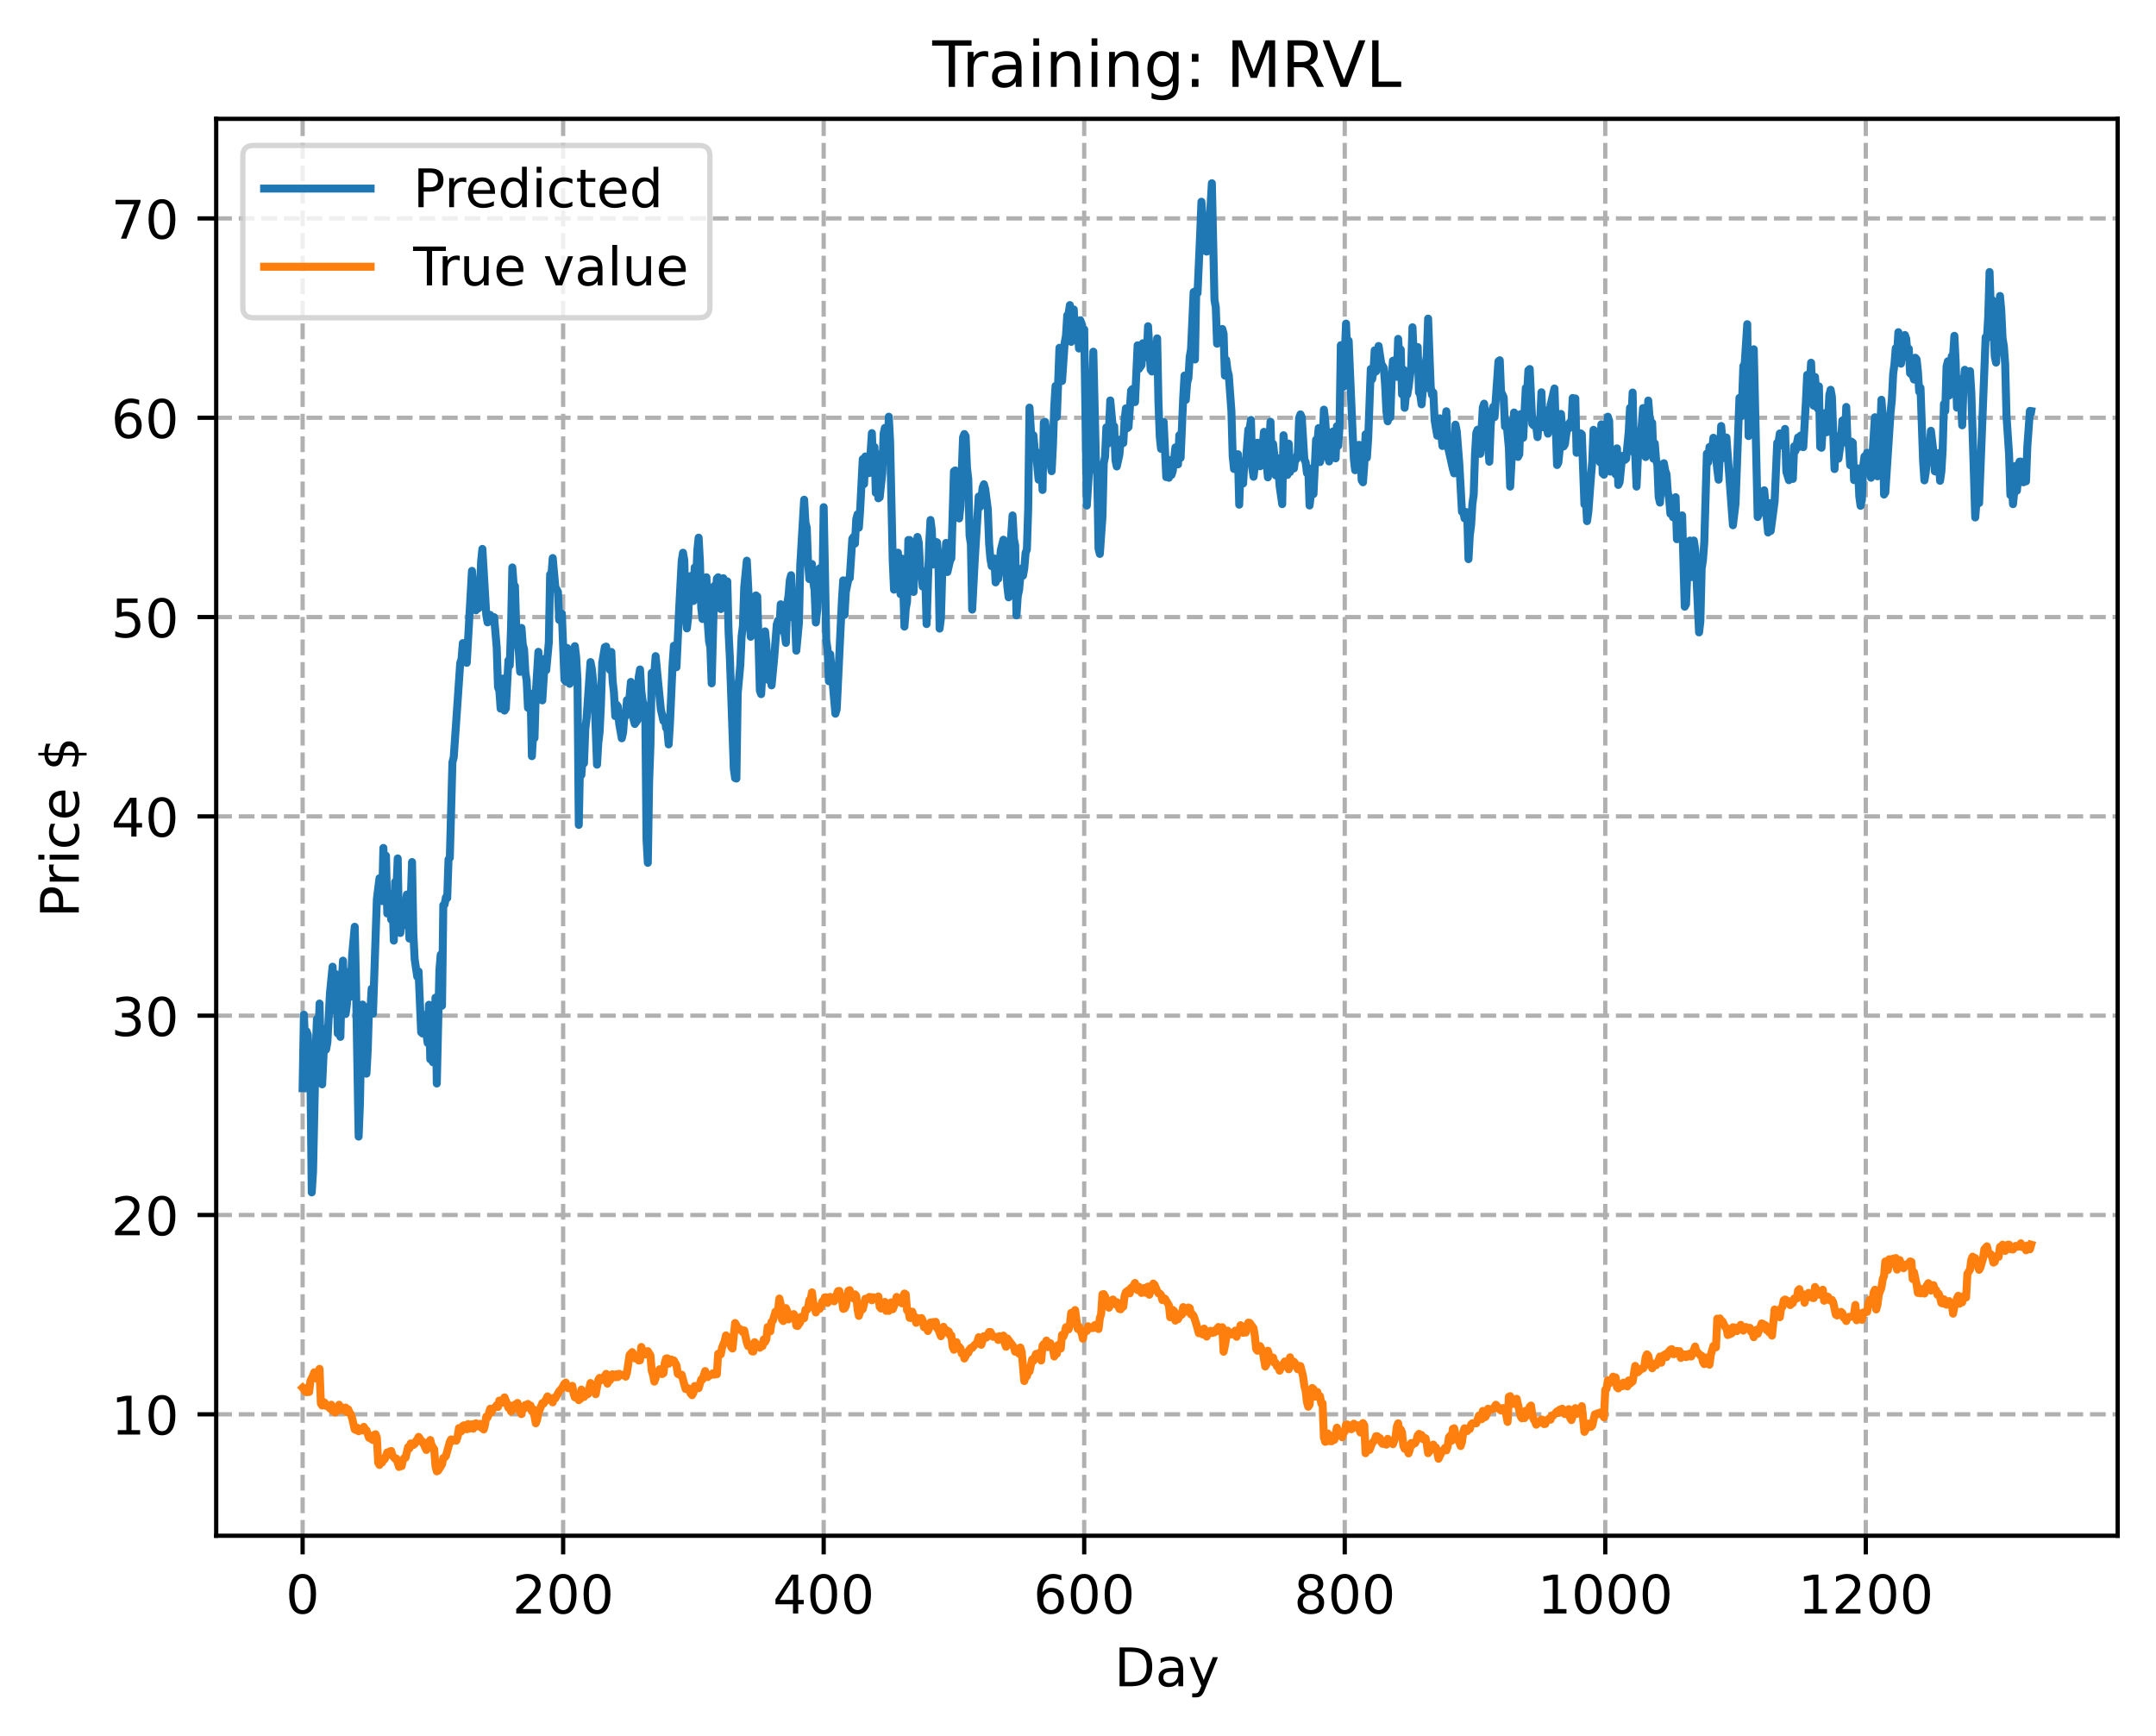 <?xml version="1.0" encoding="utf-8" standalone="no"?>
<!DOCTYPE svg PUBLIC "-//W3C//DTD SVG 1.1//EN"
  "http://www.w3.org/Graphics/SVG/1.1/DTD/svg11.dtd">
<!-- Created with matplotlib (https://matplotlib.org/) -->
<svg height="325.986pt" version="1.1" viewBox="0 0 404.923 325.986" width="404.923pt" xmlns="http://www.w3.org/2000/svg" xmlns:xlink="http://www.w3.org/1999/xlink">
 <defs>
  <style type="text/css">
*{stroke-linecap:butt;stroke-linejoin:round;}
  </style>
 </defs>
 <g id="figure_1">
  <g id="patch_1">
   <path d="M 0 325.986 
L 404.923 325.986 
L 404.923 0 
L 0 0 
z
" style="fill:#ffffff;"/>
  </g>
  <g id="axes_1">
   <g id="patch_2">
    <path d="M 40.603 288.43 
L 397.723 288.43 
L 397.723 22.318 
L 40.603 22.318 
z
" style="fill:#ffffff;"/>
   </g>
   <g id="matplotlib.axis_1">
    <g id="xtick_1">
     <g id="line2d_1">
      <path clip-path="url(#pbbfb2e9cfe)" d="M 56.836 288.43 
L 56.836 22.318 
" style="fill:none;stroke:#b0b0b0;stroke-dasharray:2.96,1.28;stroke-dashoffset:0;stroke-width:0.8;"/>
     </g>
     <g id="line2d_2">
      <defs>
       <path d="M 0 0 
L 0 3.5 
" id="m52fa665d57" style="stroke:#000000;stroke-width:0.8;"/>
      </defs>
      <g>
       <use style="stroke:#000000;stroke-width:0.8;" x="56.836" xlink:href="#m52fa665d57" y="288.43"/>
      </g>
     </g>
     <g id="text_1">
      <!-- 0 -->
      <defs>
       <path d="M 31.781 66.406 
Q 24.172 66.406 20.328 58.906 
Q 16.5 51.422 16.5 36.375 
Q 16.5 21.391 20.328 13.891 
Q 24.172 6.391 31.781 6.391 
Q 39.453 6.391 43.281 13.891 
Q 47.125 21.391 47.125 36.375 
Q 47.125 51.422 43.281 58.906 
Q 39.453 66.406 31.781 66.406 
z
M 31.781 74.219 
Q 44.047 74.219 50.516 64.516 
Q 56.984 54.828 56.984 36.375 
Q 56.984 17.969 50.516 8.266 
Q 44.047 -1.422 31.781 -1.422 
Q 19.531 -1.422 13.062 8.266 
Q 6.594 17.969 6.594 36.375 
Q 6.594 54.828 13.062 64.516 
Q 19.531 74.219 31.781 74.219 
z
" id="DejaVuSans-48"/>
      </defs>
      <g transform="translate(53.655 303.029)scale(0.1 -0.1)">
       <use xlink:href="#DejaVuSans-48"/>
      </g>
     </g>
    </g>
    <g id="xtick_2">
     <g id="line2d_3">
      <path clip-path="url(#pbbfb2e9cfe)" d="M 105.766 288.43 
L 105.766 22.318 
" style="fill:none;stroke:#b0b0b0;stroke-dasharray:2.96,1.28;stroke-dashoffset:0;stroke-width:0.8;"/>
     </g>
     <g id="line2d_4">
      <g>
       <use style="stroke:#000000;stroke-width:0.8;" x="105.766" xlink:href="#m52fa665d57" y="288.43"/>
      </g>
     </g>
     <g id="text_2">
      <!-- 200 -->
      <defs>
       <path d="M 19.188 8.297 
L 53.609 8.297 
L 53.609 0 
L 7.328 0 
L 7.328 8.297 
Q 12.938 14.109 22.625 23.891 
Q 32.328 33.688 34.812 36.531 
Q 39.547 41.844 41.422 45.531 
Q 43.312 49.219 43.312 52.781 
Q 43.312 58.594 39.234 62.25 
Q 35.156 65.922 28.609 65.922 
Q 23.969 65.922 18.812 64.312 
Q 13.672 62.703 7.812 59.422 
L 7.812 69.391 
Q 13.766 71.781 18.938 73 
Q 24.125 74.219 28.422 74.219 
Q 39.75 74.219 46.484 68.547 
Q 53.219 62.891 53.219 53.422 
Q 53.219 48.922 51.531 44.891 
Q 49.859 40.875 45.406 35.406 
Q 44.188 33.984 37.641 27.219 
Q 31.109 20.453 19.188 8.297 
z
" id="DejaVuSans-50"/>
      </defs>
      <g transform="translate(96.223 303.029)scale(0.1 -0.1)">
       <use xlink:href="#DejaVuSans-50"/>
       <use x="63.623" xlink:href="#DejaVuSans-48"/>
       <use x="127.246" xlink:href="#DejaVuSans-48"/>
      </g>
     </g>
    </g>
    <g id="xtick_3">
     <g id="line2d_5">
      <path clip-path="url(#pbbfb2e9cfe)" d="M 154.697 288.43 
L 154.697 22.318 
" style="fill:none;stroke:#b0b0b0;stroke-dasharray:2.96,1.28;stroke-dashoffset:0;stroke-width:0.8;"/>
     </g>
     <g id="line2d_6">
      <g>
       <use style="stroke:#000000;stroke-width:0.8;" x="154.697" xlink:href="#m52fa665d57" y="288.43"/>
      </g>
     </g>
     <g id="text_3">
      <!-- 400 -->
      <defs>
       <path d="M 37.797 64.312 
L 12.891 25.391 
L 37.797 25.391 
z
M 35.203 72.906 
L 47.609 72.906 
L 47.609 25.391 
L 58.016 25.391 
L 58.016 17.188 
L 47.609 17.188 
L 47.609 0 
L 37.797 0 
L 37.797 17.188 
L 4.891 17.188 
L 4.891 26.703 
z
" id="DejaVuSans-52"/>
      </defs>
      <g transform="translate(145.153 303.029)scale(0.1 -0.1)">
       <use xlink:href="#DejaVuSans-52"/>
       <use x="63.623" xlink:href="#DejaVuSans-48"/>
       <use x="127.246" xlink:href="#DejaVuSans-48"/>
      </g>
     </g>
    </g>
    <g id="xtick_4">
     <g id="line2d_7">
      <path clip-path="url(#pbbfb2e9cfe)" d="M 203.628 288.43 
L 203.628 22.318 
" style="fill:none;stroke:#b0b0b0;stroke-dasharray:2.96,1.28;stroke-dashoffset:0;stroke-width:0.8;"/>
     </g>
     <g id="line2d_8">
      <g>
       <use style="stroke:#000000;stroke-width:0.8;" x="203.628" xlink:href="#m52fa665d57" y="288.43"/>
      </g>
     </g>
     <g id="text_4">
      <!-- 600 -->
      <defs>
       <path d="M 33.016 40.375 
Q 26.375 40.375 22.484 35.828 
Q 18.609 31.297 18.609 23.391 
Q 18.609 15.531 22.484 10.953 
Q 26.375 6.391 33.016 6.391 
Q 39.656 6.391 43.531 10.953 
Q 47.406 15.531 47.406 23.391 
Q 47.406 31.297 43.531 35.828 
Q 39.656 40.375 33.016 40.375 
z
M 52.594 71.297 
L 52.594 62.312 
Q 48.875 64.062 45.094 64.984 
Q 41.312 65.922 37.594 65.922 
Q 27.828 65.922 22.672 59.328 
Q 17.531 52.734 16.797 39.406 
Q 19.672 43.656 24.016 45.922 
Q 28.375 48.188 33.594 48.188 
Q 44.578 48.188 50.953 41.516 
Q 57.328 34.859 57.328 23.391 
Q 57.328 12.156 50.688 5.359 
Q 44.047 -1.422 33.016 -1.422 
Q 20.359 -1.422 13.672 8.266 
Q 6.984 17.969 6.984 36.375 
Q 6.984 53.656 15.188 63.938 
Q 23.391 74.219 37.203 74.219 
Q 40.922 74.219 44.703 73.484 
Q 48.484 72.75 52.594 71.297 
z
" id="DejaVuSans-54"/>
      </defs>
      <g transform="translate(194.084 303.029)scale(0.1 -0.1)">
       <use xlink:href="#DejaVuSans-54"/>
       <use x="63.623" xlink:href="#DejaVuSans-48"/>
       <use x="127.246" xlink:href="#DejaVuSans-48"/>
      </g>
     </g>
    </g>
    <g id="xtick_5">
     <g id="line2d_9">
      <path clip-path="url(#pbbfb2e9cfe)" d="M 252.558 288.43 
L 252.558 22.318 
" style="fill:none;stroke:#b0b0b0;stroke-dasharray:2.96,1.28;stroke-dashoffset:0;stroke-width:0.8;"/>
     </g>
     <g id="line2d_10">
      <g>
       <use style="stroke:#000000;stroke-width:0.8;" x="252.558" xlink:href="#m52fa665d57" y="288.43"/>
      </g>
     </g>
     <g id="text_5">
      <!-- 800 -->
      <defs>
       <path d="M 31.781 34.625 
Q 24.75 34.625 20.719 30.859 
Q 16.703 27.094 16.703 20.516 
Q 16.703 13.922 20.719 10.156 
Q 24.75 6.391 31.781 6.391 
Q 38.812 6.391 42.859 10.172 
Q 46.922 13.969 46.922 20.516 
Q 46.922 27.094 42.891 30.859 
Q 38.875 34.625 31.781 34.625 
z
M 21.922 38.812 
Q 15.578 40.375 12.031 44.719 
Q 8.5 49.078 8.5 55.328 
Q 8.5 64.062 14.719 69.141 
Q 20.953 74.219 31.781 74.219 
Q 42.672 74.219 48.875 69.141 
Q 55.078 64.062 55.078 55.328 
Q 55.078 49.078 51.531 44.719 
Q 48 40.375 41.703 38.812 
Q 48.828 37.156 52.797 32.312 
Q 56.781 27.484 56.781 20.516 
Q 56.781 9.906 50.312 4.234 
Q 43.844 -1.422 31.781 -1.422 
Q 19.734 -1.422 13.25 4.234 
Q 6.781 9.906 6.781 20.516 
Q 6.781 27.484 10.781 32.312 
Q 14.797 37.156 21.922 38.812 
z
M 18.312 54.391 
Q 18.312 48.734 21.844 45.562 
Q 25.391 42.391 31.781 42.391 
Q 38.141 42.391 41.719 45.562 
Q 45.312 48.734 45.312 54.391 
Q 45.312 60.062 41.719 63.234 
Q 38.141 66.406 31.781 66.406 
Q 25.391 66.406 21.844 63.234 
Q 18.312 60.062 18.312 54.391 
z
" id="DejaVuSans-56"/>
      </defs>
      <g transform="translate(243.015 303.029)scale(0.1 -0.1)">
       <use xlink:href="#DejaVuSans-56"/>
       <use x="63.623" xlink:href="#DejaVuSans-48"/>
       <use x="127.246" xlink:href="#DejaVuSans-48"/>
      </g>
     </g>
    </g>
    <g id="xtick_6">
     <g id="line2d_11">
      <path clip-path="url(#pbbfb2e9cfe)" d="M 301.489 288.43 
L 301.489 22.318 
" style="fill:none;stroke:#b0b0b0;stroke-dasharray:2.96,1.28;stroke-dashoffset:0;stroke-width:0.8;"/>
     </g>
     <g id="line2d_12">
      <g>
       <use style="stroke:#000000;stroke-width:0.8;" x="301.489" xlink:href="#m52fa665d57" y="288.43"/>
      </g>
     </g>
     <g id="text_6">
      <!-- 1000 -->
      <defs>
       <path d="M 12.406 8.297 
L 28.516 8.297 
L 28.516 63.922 
L 10.984 60.406 
L 10.984 69.391 
L 28.422 72.906 
L 38.281 72.906 
L 38.281 8.297 
L 54.391 8.297 
L 54.391 0 
L 12.406 0 
z
" id="DejaVuSans-49"/>
      </defs>
      <g transform="translate(288.764 303.029)scale(0.1 -0.1)">
       <use xlink:href="#DejaVuSans-49"/>
       <use x="63.623" xlink:href="#DejaVuSans-48"/>
       <use x="127.246" xlink:href="#DejaVuSans-48"/>
       <use x="190.869" xlink:href="#DejaVuSans-48"/>
      </g>
     </g>
    </g>
    <g id="xtick_7">
     <g id="line2d_13">
      <path clip-path="url(#pbbfb2e9cfe)" d="M 350.419 288.43 
L 350.419 22.318 
" style="fill:none;stroke:#b0b0b0;stroke-dasharray:2.96,1.28;stroke-dashoffset:0;stroke-width:0.8;"/>
     </g>
     <g id="line2d_14">
      <g>
       <use style="stroke:#000000;stroke-width:0.8;" x="350.419" xlink:href="#m52fa665d57" y="288.43"/>
      </g>
     </g>
     <g id="text_7">
      <!-- 1200 -->
      <g transform="translate(337.694 303.029)scale(0.1 -0.1)">
       <use xlink:href="#DejaVuSans-49"/>
       <use x="63.623" xlink:href="#DejaVuSans-50"/>
       <use x="127.246" xlink:href="#DejaVuSans-48"/>
       <use x="190.869" xlink:href="#DejaVuSans-48"/>
      </g>
     </g>
    </g>
    <g id="text_8">
     <!-- Day -->
     <defs>
      <path d="M 19.672 64.797 
L 19.672 8.109 
L 31.594 8.109 
Q 46.688 8.109 53.688 14.938 
Q 60.688 21.781 60.688 36.531 
Q 60.688 51.172 53.688 57.984 
Q 46.688 64.797 31.594 64.797 
z
M 9.812 72.906 
L 30.078 72.906 
Q 51.266 72.906 61.172 64.094 
Q 71.094 55.281 71.094 36.531 
Q 71.094 17.672 61.125 8.828 
Q 51.172 0 30.078 0 
L 9.812 0 
z
" id="DejaVuSans-68"/>
      <path d="M 34.281 27.484 
Q 23.391 27.484 19.188 25 
Q 14.984 22.516 14.984 16.5 
Q 14.984 11.719 18.141 8.906 
Q 21.297 6.109 26.703 6.109 
Q 34.188 6.109 38.703 11.406 
Q 43.219 16.703 43.219 25.484 
L 43.219 27.484 
z
M 52.203 31.203 
L 52.203 0 
L 43.219 0 
L 43.219 8.297 
Q 40.141 3.328 35.547 0.953 
Q 30.953 -1.422 24.312 -1.422 
Q 15.922 -1.422 10.953 3.297 
Q 6 8.016 6 15.922 
Q 6 25.141 12.172 29.828 
Q 18.359 34.516 30.609 34.516 
L 43.219 34.516 
L 43.219 35.406 
Q 43.219 41.609 39.141 45 
Q 35.062 48.391 27.688 48.391 
Q 23 48.391 18.547 47.266 
Q 14.109 46.141 10.016 43.891 
L 10.016 52.203 
Q 14.938 54.109 19.578 55.047 
Q 24.219 56 28.609 56 
Q 40.484 56 46.344 49.844 
Q 52.203 43.703 52.203 31.203 
z
" id="DejaVuSans-97"/>
      <path d="M 32.172 -5.078 
Q 28.375 -14.844 24.75 -17.812 
Q 21.141 -20.797 15.094 -20.797 
L 7.906 -20.797 
L 7.906 -13.281 
L 13.188 -13.281 
Q 16.891 -13.281 18.938 -11.516 
Q 21 -9.766 23.484 -3.219 
L 25.094 0.875 
L 2.984 54.688 
L 12.5 54.688 
L 29.594 11.922 
L 46.688 54.688 
L 56.203 54.688 
z
" id="DejaVuSans-121"/>
     </defs>
     <g transform="translate(209.29 316.707)scale(0.1 -0.1)">
      <use xlink:href="#DejaVuSans-68"/>
      <use x="77.002" xlink:href="#DejaVuSans-97"/>
      <use x="138.281" xlink:href="#DejaVuSans-121"/>
     </g>
    </g>
   </g>
   <g id="matplotlib.axis_2">
    <g id="ytick_1">
     <g id="line2d_15">
      <path clip-path="url(#pbbfb2e9cfe)" d="M 40.603 265.628 
L 397.723 265.628 
" style="fill:none;stroke:#b0b0b0;stroke-dasharray:2.96,1.28;stroke-dashoffset:0;stroke-width:0.8;"/>
     </g>
     <g id="line2d_16">
      <defs>
       <path d="M 0 0 
L -3.5 0 
" id="m3f2ba92645" style="stroke:#000000;stroke-width:0.8;"/>
      </defs>
      <g>
       <use style="stroke:#000000;stroke-width:0.8;" x="40.603" xlink:href="#m3f2ba92645" y="265.628"/>
      </g>
     </g>
     <g id="text_9">
      <!-- 10 -->
      <g transform="translate(20.878 269.427)scale(0.1 -0.1)">
       <use xlink:href="#DejaVuSans-49"/>
       <use x="63.623" xlink:href="#DejaVuSans-48"/>
      </g>
     </g>
    </g>
    <g id="ytick_2">
     <g id="line2d_17">
      <path clip-path="url(#pbbfb2e9cfe)" d="M 40.603 228.194 
L 397.723 228.194 
" style="fill:none;stroke:#b0b0b0;stroke-dasharray:2.96,1.28;stroke-dashoffset:0;stroke-width:0.8;"/>
     </g>
     <g id="line2d_18">
      <g>
       <use style="stroke:#000000;stroke-width:0.8;" x="40.603" xlink:href="#m3f2ba92645" y="228.194"/>
      </g>
     </g>
     <g id="text_10">
      <!-- 20 -->
      <g transform="translate(20.878 231.994)scale(0.1 -0.1)">
       <use xlink:href="#DejaVuSans-50"/>
       <use x="63.623" xlink:href="#DejaVuSans-48"/>
      </g>
     </g>
    </g>
    <g id="ytick_3">
     <g id="line2d_19">
      <path clip-path="url(#pbbfb2e9cfe)" d="M 40.603 190.761 
L 397.723 190.761 
" style="fill:none;stroke:#b0b0b0;stroke-dasharray:2.96,1.28;stroke-dashoffset:0;stroke-width:0.8;"/>
     </g>
     <g id="line2d_20">
      <g>
       <use style="stroke:#000000;stroke-width:0.8;" x="40.603" xlink:href="#m3f2ba92645" y="190.761"/>
      </g>
     </g>
     <g id="text_11">
      <!-- 30 -->
      <defs>
       <path d="M 40.578 39.312 
Q 47.656 37.797 51.625 33 
Q 55.609 28.219 55.609 21.188 
Q 55.609 10.406 48.188 4.484 
Q 40.766 -1.422 27.094 -1.422 
Q 22.516 -1.422 17.656 -0.516 
Q 12.797 0.391 7.625 2.203 
L 7.625 11.719 
Q 11.719 9.328 16.594 8.109 
Q 21.484 6.891 26.812 6.891 
Q 36.078 6.891 40.938 10.547 
Q 45.797 14.203 45.797 21.188 
Q 45.797 27.641 41.281 31.266 
Q 36.766 34.906 28.719 34.906 
L 20.219 34.906 
L 20.219 43.016 
L 29.109 43.016 
Q 36.375 43.016 40.234 45.922 
Q 44.094 48.828 44.094 54.297 
Q 44.094 59.906 40.109 62.906 
Q 36.141 65.922 28.719 65.922 
Q 24.656 65.922 20.016 65.031 
Q 15.375 64.156 9.812 62.312 
L 9.812 71.094 
Q 15.438 72.656 20.344 73.438 
Q 25.25 74.219 29.594 74.219 
Q 40.828 74.219 47.359 69.109 
Q 53.906 64.016 53.906 55.328 
Q 53.906 49.266 50.438 45.094 
Q 46.969 40.922 40.578 39.312 
z
" id="DejaVuSans-51"/>
      </defs>
      <g transform="translate(20.878 194.56)scale(0.1 -0.1)">
       <use xlink:href="#DejaVuSans-51"/>
       <use x="63.623" xlink:href="#DejaVuSans-48"/>
      </g>
     </g>
    </g>
    <g id="ytick_4">
     <g id="line2d_21">
      <path clip-path="url(#pbbfb2e9cfe)" d="M 40.603 153.327 
L 397.723 153.327 
" style="fill:none;stroke:#b0b0b0;stroke-dasharray:2.96,1.28;stroke-dashoffset:0;stroke-width:0.8;"/>
     </g>
     <g id="line2d_22">
      <g>
       <use style="stroke:#000000;stroke-width:0.8;" x="40.603" xlink:href="#m3f2ba92645" y="153.327"/>
      </g>
     </g>
     <g id="text_12">
      <!-- 40 -->
      <g transform="translate(20.878 157.126)scale(0.1 -0.1)">
       <use xlink:href="#DejaVuSans-52"/>
       <use x="63.623" xlink:href="#DejaVuSans-48"/>
      </g>
     </g>
    </g>
    <g id="ytick_5">
     <g id="line2d_23">
      <path clip-path="url(#pbbfb2e9cfe)" d="M 40.603 115.894 
L 397.723 115.894 
" style="fill:none;stroke:#b0b0b0;stroke-dasharray:2.96,1.28;stroke-dashoffset:0;stroke-width:0.8;"/>
     </g>
     <g id="line2d_24">
      <g>
       <use style="stroke:#000000;stroke-width:0.8;" x="40.603" xlink:href="#m3f2ba92645" y="115.894"/>
      </g>
     </g>
     <g id="text_13">
      <!-- 50 -->
      <defs>
       <path d="M 10.797 72.906 
L 49.516 72.906 
L 49.516 64.594 
L 19.828 64.594 
L 19.828 46.734 
Q 21.969 47.469 24.109 47.828 
Q 26.266 48.188 28.422 48.188 
Q 40.625 48.188 47.75 41.5 
Q 54.891 34.812 54.891 23.391 
Q 54.891 11.625 47.562 5.094 
Q 40.234 -1.422 26.906 -1.422 
Q 22.312 -1.422 17.547 -0.641 
Q 12.797 0.141 7.719 1.703 
L 7.719 11.625 
Q 12.109 9.234 16.797 8.062 
Q 21.484 6.891 26.703 6.891 
Q 35.156 6.891 40.078 11.328 
Q 45.016 15.766 45.016 23.391 
Q 45.016 31 40.078 35.438 
Q 35.156 39.891 26.703 39.891 
Q 22.75 39.891 18.812 39.016 
Q 14.891 38.141 10.797 36.281 
z
" id="DejaVuSans-53"/>
      </defs>
      <g transform="translate(20.878 119.693)scale(0.1 -0.1)">
       <use xlink:href="#DejaVuSans-53"/>
       <use x="63.623" xlink:href="#DejaVuSans-48"/>
      </g>
     </g>
    </g>
    <g id="ytick_6">
     <g id="line2d_25">
      <path clip-path="url(#pbbfb2e9cfe)" d="M 40.603 78.46 
L 397.723 78.46 
" style="fill:none;stroke:#b0b0b0;stroke-dasharray:2.96,1.28;stroke-dashoffset:0;stroke-width:0.8;"/>
     </g>
     <g id="line2d_26">
      <g>
       <use style="stroke:#000000;stroke-width:0.8;" x="40.603" xlink:href="#m3f2ba92645" y="78.46"/>
      </g>
     </g>
     <g id="text_14">
      <!-- 60 -->
      <g transform="translate(20.878 82.259)scale(0.1 -0.1)">
       <use xlink:href="#DejaVuSans-54"/>
       <use x="63.623" xlink:href="#DejaVuSans-48"/>
      </g>
     </g>
    </g>
    <g id="ytick_7">
     <g id="line2d_27">
      <path clip-path="url(#pbbfb2e9cfe)" d="M 40.603 41.026 
L 397.723 41.026 
" style="fill:none;stroke:#b0b0b0;stroke-dasharray:2.96,1.28;stroke-dashoffset:0;stroke-width:0.8;"/>
     </g>
     <g id="line2d_28">
      <g>
       <use style="stroke:#000000;stroke-width:0.8;" x="40.603" xlink:href="#m3f2ba92645" y="41.026"/>
      </g>
     </g>
     <g id="text_15">
      <!-- 70 -->
      <defs>
       <path d="M 8.203 72.906 
L 55.078 72.906 
L 55.078 68.703 
L 28.609 0 
L 18.312 0 
L 43.219 64.594 
L 8.203 64.594 
z
" id="DejaVuSans-55"/>
      </defs>
      <g transform="translate(20.878 44.825)scale(0.1 -0.1)">
       <use xlink:href="#DejaVuSans-55"/>
       <use x="63.623" xlink:href="#DejaVuSans-48"/>
      </g>
     </g>
    </g>
    <g id="text_16">
     <!-- Price $ -->
     <defs>
      <path d="M 19.672 64.797 
L 19.672 37.406 
L 32.078 37.406 
Q 38.969 37.406 42.719 40.969 
Q 46.484 44.531 46.484 51.125 
Q 46.484 57.672 42.719 61.234 
Q 38.969 64.797 32.078 64.797 
z
M 9.812 72.906 
L 32.078 72.906 
Q 44.344 72.906 50.609 67.359 
Q 56.891 61.812 56.891 51.125 
Q 56.891 40.328 50.609 34.812 
Q 44.344 29.297 32.078 29.297 
L 19.672 29.297 
L 19.672 0 
L 9.812 0 
z
" id="DejaVuSans-80"/>
      <path d="M 41.109 46.297 
Q 39.594 47.172 37.812 47.578 
Q 36.031 48 33.891 48 
Q 26.266 48 22.188 43.047 
Q 18.109 38.094 18.109 28.812 
L 18.109 0 
L 9.078 0 
L 9.078 54.688 
L 18.109 54.688 
L 18.109 46.188 
Q 20.953 51.172 25.484 53.578 
Q 30.031 56 36.531 56 
Q 37.453 56 38.578 55.875 
Q 39.703 55.766 41.062 55.516 
z
" id="DejaVuSans-114"/>
      <path d="M 9.422 54.688 
L 18.406 54.688 
L 18.406 0 
L 9.422 0 
z
M 9.422 75.984 
L 18.406 75.984 
L 18.406 64.594 
L 9.422 64.594 
z
" id="DejaVuSans-105"/>
      <path d="M 48.781 52.594 
L 48.781 44.188 
Q 44.969 46.297 41.141 47.344 
Q 37.312 48.391 33.406 48.391 
Q 24.656 48.391 19.812 42.844 
Q 14.984 37.312 14.984 27.297 
Q 14.984 17.281 19.812 11.734 
Q 24.656 6.203 33.406 6.203 
Q 37.312 6.203 41.141 7.25 
Q 44.969 8.297 48.781 10.406 
L 48.781 2.094 
Q 45.016 0.344 40.984 -0.531 
Q 36.969 -1.422 32.422 -1.422 
Q 20.062 -1.422 12.781 6.344 
Q 5.516 14.109 5.516 27.297 
Q 5.516 40.672 12.859 48.328 
Q 20.219 56 33.016 56 
Q 37.156 56 41.109 55.141 
Q 45.062 54.297 48.781 52.594 
z
" id="DejaVuSans-99"/>
      <path d="M 56.203 29.594 
L 56.203 25.203 
L 14.891 25.203 
Q 15.484 15.922 20.484 11.062 
Q 25.484 6.203 34.422 6.203 
Q 39.594 6.203 44.453 7.469 
Q 49.312 8.734 54.109 11.281 
L 54.109 2.781 
Q 49.266 0.734 44.188 -0.344 
Q 39.109 -1.422 33.891 -1.422 
Q 20.797 -1.422 13.156 6.188 
Q 5.516 13.812 5.516 26.812 
Q 5.516 40.234 12.766 48.109 
Q 20.016 56 32.328 56 
Q 43.359 56 49.781 48.891 
Q 56.203 41.797 56.203 29.594 
z
M 47.219 32.234 
Q 47.125 39.594 43.094 43.984 
Q 39.062 48.391 32.422 48.391 
Q 24.906 48.391 20.391 44.141 
Q 15.875 39.891 15.188 32.172 
z
" id="DejaVuSans-101"/>
      <path id="DejaVuSans-32"/>
      <path d="M 33.797 -14.703 
L 28.906 -14.703 
L 28.859 0 
Q 23.734 0.094 18.609 1.188 
Q 13.484 2.297 8.297 4.5 
L 8.297 13.281 
Q 13.281 10.156 18.375 8.562 
Q 23.484 6.984 28.906 6.938 
L 28.906 29.203 
Q 18.109 30.953 13.203 35.156 
Q 8.297 39.359 8.297 46.688 
Q 8.297 54.641 13.625 59.219 
Q 18.953 63.812 28.906 64.5 
L 28.906 75.984 
L 33.797 75.984 
L 33.797 64.656 
Q 38.328 64.453 42.578 63.688 
Q 46.828 62.938 50.875 61.625 
L 50.875 53.078 
Q 46.828 55.125 42.547 56.25 
Q 38.281 57.375 33.797 57.562 
L 33.797 36.719 
Q 44.875 35.016 50.094 30.609 
Q 55.328 26.219 55.328 18.609 
Q 55.328 10.359 49.781 5.594 
Q 44.234 0.828 33.797 0.094 
z
M 28.906 37.594 
L 28.906 57.625 
Q 23.25 56.984 20.266 54.391 
Q 17.281 51.812 17.281 47.516 
Q 17.281 43.312 20.031 40.969 
Q 22.797 38.625 28.906 37.594 
z
M 33.797 28.219 
L 33.797 7.078 
Q 39.984 7.906 43.141 10.594 
Q 46.297 13.281 46.297 17.672 
Q 46.297 21.969 43.281 24.5 
Q 40.281 27.047 33.797 28.219 
z
" id="DejaVuSans-36"/>
     </defs>
     <g transform="translate(14.798 172.342)rotate(-90)scale(0.1 -0.1)">
      <use xlink:href="#DejaVuSans-80"/>
      <use x="58.553" xlink:href="#DejaVuSans-114"/>
      <use x="99.666" xlink:href="#DejaVuSans-105"/>
      <use x="127.449" xlink:href="#DejaVuSans-99"/>
      <use x="182.43" xlink:href="#DejaVuSans-101"/>
      <use x="243.953" xlink:href="#DejaVuSans-32"/>
      <use x="275.74" xlink:href="#DejaVuSans-36"/>
     </g>
    </g>
   </g>
   <g id="line2d_29">
    <path clip-path="url(#pbbfb2e9cfe)" d="M 56.836 204.383 
L 57.081 190.573 
L 57.325 196.907 
L 57.57 193.686 
L 57.814 194.359 
L 58.059 200.65 
L 58.304 202.283 
L 58.548 223.95 
L 58.793 220.058 
L 59.282 197.61 
L 59.527 191.391 
L 59.772 196.655 
L 60.016 188.48 
L 60.261 199.314 
L 60.506 203.655 
L 60.995 193.28 
L 61.24 197.119 
L 61.484 195.759 
L 61.974 186.5 
L 62.463 181.559 
L 62.952 189.859 
L 63.197 183.004 
L 63.441 194.108 
L 63.686 189.223 
L 63.931 194.741 
L 64.175 184.621 
L 64.42 180.421 
L 64.665 189.192 
L 64.909 190.447 
L 65.154 188.649 
L 65.399 182.544 
L 65.643 187.287 
L 65.888 186.293 
L 66.133 179.392 
L 66.622 174.059 
L 66.867 185.264 
L 67.356 213.466 
L 67.601 207.241 
L 67.845 194.86 
L 68.09 188.67 
L 68.335 196.317 
L 68.579 196.197 
L 68.824 201.647 
L 69.069 197.127 
L 69.313 189.027 
L 69.558 189.78 
L 69.802 185.692 
L 70.047 190.39 
L 70.781 168.858 
L 71.27 164.942 
L 71.515 166.47 
L 71.76 169.229 
L 72.004 159.254 
L 72.249 165.676 
L 72.494 160.712 
L 72.738 171.57 
L 72.983 168.121 
L 73.228 167.839 
L 73.472 172.707 
L 73.717 168.868 
L 73.962 176.662 
L 74.206 165.634 
L 74.451 167.051 
L 74.696 161.219 
L 74.94 175.087 
L 75.185 175.228 
L 75.429 172.51 
L 75.674 173.824 
L 75.919 172.341 
L 76.408 168.01 
L 76.653 169.621 
L 76.897 176.278 
L 77.387 161.907 
L 77.631 175.317 
L 77.876 180.132 
L 78.365 183.436 
L 78.61 182.448 
L 79.099 193.859 
L 79.344 194.1 
L 79.589 190.61 
L 80.323 195.887 
L 80.567 188.706 
L 80.812 198.948 
L 81.056 193.676 
L 81.301 199.503 
L 81.546 195.71 
L 81.79 187.371 
L 82.035 203.497 
L 82.524 182.229 
L 82.769 179.299 
L 83.014 188.894 
L 83.258 170.001 
L 83.503 169.869 
L 83.748 168.528 
L 83.992 168.682 
L 84.237 161.404 
L 84.482 161.115 
L 84.971 143.171 
L 85.216 142.231 
L 86.439 124.496 
L 86.684 123.8 
L 86.928 120.785 
L 87.173 120.989 
L 87.417 122.113 
L 87.662 124.491 
L 88.641 107.217 
L 89.13 113.513 
L 89.375 114.63 
L 89.619 113.714 
L 89.864 114.249 
L 90.109 111.985 
L 90.353 105.513 
L 90.598 103.094 
L 91.332 115.534 
L 91.577 116.889 
L 91.821 115.814 
L 92.066 115.484 
L 92.311 116.707 
L 92.8 115.915 
L 93.289 121.591 
L 93.534 129.072 
L 93.778 129.683 
L 94.023 133.087 
L 94.268 128.514 
L 94.512 127.442 
L 94.757 133.459 
L 95.002 133.067 
L 95.491 124.025 
L 95.736 124.963 
L 95.98 117.912 
L 96.225 106.57 
L 96.47 109.868 
L 96.714 110.082 
L 96.959 118.079 
L 97.448 122.464 
L 97.693 126.186 
L 97.938 117.932 
L 98.182 121.043 
L 98.427 121.961 
L 98.672 126.291 
L 98.916 127.84 
L 99.161 132.94 
L 99.405 130.828 
L 99.65 130.256 
L 99.895 142.02 
L 100.139 137.756 
L 100.384 138.622 
L 100.629 130.18 
L 101.118 122.424 
L 101.363 130.5 
L 101.607 127.434 
L 101.852 131.542 
L 102.341 123.722 
L 102.586 125.875 
L 103.075 120.664 
L 103.32 107.888 
L 103.565 107.991 
L 103.809 104.811 
L 104.299 110.246 
L 104.788 111.165 
L 105.032 116.438 
L 105.277 115.196 
L 105.522 115.22 
L 106.011 127.677 
L 106.256 128.01 
L 106.5 121.693 
L 106.745 126.915 
L 106.99 128.432 
L 107.234 126.613 
L 107.479 127.21 
L 107.724 121.952 
L 107.968 121.357 
L 108.213 123.438 
L 108.458 127.75 
L 108.702 154.925 
L 108.947 142.684 
L 109.192 145.551 
L 109.436 141.963 
L 109.681 143.345 
L 109.926 136.924 
L 110.17 134.915 
L 110.66 127.82 
L 110.904 124.348 
L 111.149 125.622 
L 111.638 130.356 
L 112.127 143.621 
L 112.372 139.518 
L 112.617 137.443 
L 112.861 132.37 
L 113.106 124.472 
L 113.595 121.548 
L 113.84 121.436 
L 114.085 123.948 
L 114.329 123.534 
L 114.574 125.83 
L 114.819 122.446 
L 115.063 127.95 
L 115.308 130.071 
L 115.553 134.5 
L 115.797 132.345 
L 116.042 132.683 
L 116.287 135.884 
L 116.776 138.663 
L 117.02 137.601 
L 117.265 134.382 
L 117.51 134.518 
L 117.754 131.48 
L 117.999 133.588 
L 118.488 128.074 
L 118.978 135.03 
L 119.222 135.973 
L 119.712 135.264 
L 119.956 127.205 
L 120.201 125.736 
L 120.446 129.768 
L 120.69 131.7 
L 120.935 132.511 
L 121.18 132.546 
L 121.424 157.571 
L 121.669 162.053 
L 121.914 146.809 
L 122.158 140.008 
L 122.403 126.364 
L 122.648 127.27 
L 122.892 126.436 
L 123.137 123.227 
L 123.626 128.338 
L 124.115 133.219 
L 124.605 135.396 
L 124.849 134.742 
L 125.094 136.697 
L 125.339 137.06 
L 125.583 139.809 
L 125.828 135.834 
L 126.317 124.841 
L 126.562 121.272 
L 126.807 122.858 
L 127.051 125.313 
L 127.541 114.586 
L 128.03 105.409 
L 128.275 103.811 
L 128.519 105.222 
L 128.764 115.019 
L 129.008 118.02 
L 129.253 115.842 
L 129.498 109.743 
L 129.742 108.174 
L 129.987 112.275 
L 130.232 112.875 
L 130.476 106.573 
L 130.721 109.698 
L 130.966 103.368 
L 131.21 100.98 
L 131.455 105.462 
L 131.7 114.165 
L 131.944 116.26 
L 132.189 113.593 
L 132.434 114.404 
L 132.678 108.418 
L 132.923 116.859 
L 133.168 120.438 
L 133.412 121.557 
L 133.657 128.341 
L 134.146 110.046 
L 134.391 112.085 
L 134.636 108.66 
L 134.88 108.412 
L 135.125 113.476 
L 135.369 114.393 
L 135.859 108.594 
L 136.103 109.779 
L 136.348 109.889 
L 136.593 109.182 
L 136.837 118.696 
L 137.082 123.596 
L 137.816 144.391 
L 138.061 146.137 
L 138.305 146.224 
L 138.55 130.201 
L 139.039 124.901 
L 139.284 119.498 
L 139.529 117.547 
L 139.773 110.301 
L 140.263 105.303 
L 140.996 119.594 
L 141.486 114.542 
L 141.73 113.543 
L 141.975 111.824 
L 142.22 112.026 
L 142.709 129.697 
L 142.954 130.37 
L 143.198 126.138 
L 143.443 119.731 
L 143.688 118.58 
L 143.932 120.94 
L 144.177 126.703 
L 144.422 127.783 
L 144.666 126.427 
L 144.911 128.723 
L 145.4 123.598 
L 145.89 117.277 
L 146.134 116.542 
L 146.379 118.392 
L 146.624 113.495 
L 146.868 117.489 
L 147.113 117.059 
L 147.602 120.744 
L 147.847 113.366 
L 148.091 111.925 
L 148.336 108.959 
L 148.581 108.029 
L 148.825 113.405 
L 149.07 116.126 
L 149.315 116.299 
L 149.559 122.207 
L 150.049 116.96 
L 150.293 106.215 
L 151.027 93.851 
L 151.272 98.177 
L 151.517 99.079 
L 151.761 105.694 
L 152.006 108.754 
L 152.251 106.094 
L 152.495 105.93 
L 152.74 109.291 
L 152.984 110.81 
L 153.229 116.922 
L 153.474 114.638 
L 153.718 108.563 
L 153.963 106.728 
L 154.208 108.346 
L 154.452 111.393 
L 154.697 95.255 
L 155.186 120.27 
L 155.431 122.027 
L 155.676 127.946 
L 155.92 122.865 
L 156.899 134.042 
L 157.144 133.215 
L 157.633 123.037 
L 158.122 112.765 
L 158.367 108.998 
L 158.612 115.488 
L 158.856 111.18 
L 159.345 108.767 
L 159.59 108.58 
L 160.079 101.174 
L 160.324 100.822 
L 160.569 102.102 
L 160.813 97.517 
L 161.058 96.589 
L 161.303 99.108 
L 161.547 95.751 
L 162.037 86.222 
L 162.281 90.906 
L 162.526 85.729 
L 162.771 87.87 
L 163.015 86.227 
L 163.26 88.848 
L 163.749 81.347 
L 163.994 88.012 
L 164.239 83.949 
L 164.483 92.573 
L 164.728 85.274 
L 164.972 93.59 
L 165.217 93.402 
L 165.706 88.86 
L 165.951 81.431 
L 166.196 80.359 
L 166.44 85.606 
L 166.685 86.547 
L 166.93 78.261 
L 167.174 82.934 
L 167.664 105.268 
L 167.908 110.747 
L 168.153 107.812 
L 168.398 110 
L 168.642 103.8 
L 169.132 111.594 
L 169.376 104.908 
L 169.621 109.647 
L 169.866 117.688 
L 170.11 114.356 
L 170.355 113.011 
L 170.6 101.417 
L 170.844 101.425 
L 171.089 104.069 
L 171.333 103.336 
L 171.578 111.17 
L 171.823 104.024 
L 172.067 104.063 
L 172.312 100.85 
L 172.557 101.952 
L 172.801 106.583 
L 173.046 107.319 
L 173.291 110.165 
L 173.535 108.511 
L 173.78 108.498 
L 174.025 117.21 
L 174.514 102.143 
L 174.759 97.66 
L 175.003 99.603 
L 175.248 106.018 
L 175.737 101.768 
L 175.982 101.857 
L 176.227 104.486 
L 176.471 118.059 
L 176.716 116.083 
L 176.96 107.776 
L 177.205 104.773 
L 177.45 106.451 
L 177.694 101.96 
L 177.939 107.43 
L 178.428 105.292 
L 178.673 104.859 
L 179.162 88.531 
L 179.407 88.357 
L 179.652 90.07 
L 180.141 97.367 
L 180.386 95.084 
L 180.875 82.119 
L 181.12 81.515 
L 181.364 81.934 
L 181.609 87.856 
L 181.854 89.969 
L 182.098 100.625 
L 182.343 102.165 
L 182.588 114.493 
L 183.077 105.053 
L 183.566 97.188 
L 183.811 93.251 
L 184.055 95.211 
L 184.3 93.792 
L 184.545 91.631 
L 184.789 90.953 
L 185.034 91.824 
L 185.523 95.642 
L 185.768 102.122 
L 186.013 104.961 
L 186.257 106.338 
L 186.747 104.898 
L 186.991 109.381 
L 187.236 108.055 
L 187.481 108.701 
L 187.97 103.296 
L 188.459 101.362 
L 188.704 102.253 
L 189.193 110.158 
L 189.438 112.189 
L 189.682 103.992 
L 190.172 96.805 
L 190.416 101.217 
L 190.661 102.436 
L 190.906 115.578 
L 191.15 111.937 
L 191.395 110.861 
L 191.64 108.17 
L 191.884 106.772 
L 192.129 108.121 
L 192.374 106.749 
L 192.618 103.825 
L 192.863 103.217 
L 193.108 95.524 
L 193.352 76.558 
L 193.842 84.449 
L 194.086 81.742 
L 194.331 84.379 
L 194.575 84.926 
L 195.065 90.089 
L 195.554 85.498 
L 195.799 92.025 
L 196.043 79.328 
L 196.288 79.229 
L 196.533 81.657 
L 196.777 81.937 
L 197.022 85.507 
L 197.511 88.5 
L 197.756 83.637 
L 198.001 76.325 
L 198.245 72.477 
L 198.49 78.312 
L 198.979 65.319 
L 199.224 69.685 
L 199.469 71.554 
L 199.958 64.377 
L 200.203 63.08 
L 200.447 59.199 
L 200.692 58.957 
L 200.936 57.298 
L 201.181 64.206 
L 201.426 59.707 
L 201.67 58.122 
L 201.915 62.676 
L 202.16 61.155 
L 202.404 61.551 
L 202.649 65.458 
L 202.894 60.144 
L 203.138 60.772 
L 203.383 63.394 
L 203.628 61.87 
L 204.117 94.956 
L 204.851 83.59 
L 205.34 66.051 
L 205.83 86.715 
L 206.074 89.294 
L 206.319 103.069 
L 206.563 104.032 
L 207.053 97.073 
L 207.297 86.943 
L 207.542 85.823 
L 207.787 80.264 
L 208.031 83.366 
L 208.276 80.676 
L 208.521 75.205 
L 209.01 80.431 
L 209.255 80.059 
L 209.499 86.422 
L 209.744 87.611 
L 210.233 85.405 
L 210.478 82.527 
L 210.723 83.102 
L 210.967 83.214 
L 211.212 78.912 
L 211.457 76.697 
L 211.701 80.429 
L 211.946 80.216 
L 212.435 73.35 
L 212.68 73.075 
L 212.924 74.861 
L 213.169 75.516 
L 213.658 64.847 
L 213.903 69.287 
L 214.392 68.571 
L 214.637 64.466 
L 214.882 65.393 
L 215.126 65.206 
L 215.371 67.103 
L 215.616 61.269 
L 216.105 69.424 
L 216.35 69.776 
L 216.594 68.52 
L 216.839 66.043 
L 217.084 68.033 
L 217.328 63.545 
L 217.573 75.609 
L 217.818 82.044 
L 218.062 84.298 
L 218.551 79.248 
L 219.041 89.611 
L 219.285 86.278 
L 219.53 89.735 
L 219.775 88.631 
L 220.019 89.201 
L 220.264 88.432 
L 220.753 84.026 
L 220.998 84.739 
L 221.243 87.214 
L 221.487 81.738 
L 221.732 85.997 
L 222.221 74.748 
L 222.466 70.534 
L 222.711 75.106 
L 222.955 71.923 
L 223.2 70.995 
L 223.445 66.985 
L 223.689 65.59 
L 224.179 54.849 
L 224.423 67.519 
L 224.668 54.54 
L 224.912 55.05 
L 225.402 44.022 
L 225.646 37.889 
L 225.891 41.922 
L 226.136 43.763 
L 226.38 47.131 
L 226.625 47.256 
L 226.87 43.085 
L 227.114 42.764 
L 227.604 34.414 
L 228.093 56.338 
L 228.338 57.701 
L 228.582 64.549 
L 228.827 62.981 
L 229.072 64.387 
L 229.316 64.009 
L 229.561 61.784 
L 229.806 62.688 
L 230.05 70.542 
L 230.295 67.59 
L 230.539 69.565 
L 230.784 70.493 
L 231.273 77.188 
L 231.518 85.698 
L 231.763 88.087 
L 232.007 87.284 
L 232.252 87.242 
L 232.497 85.308 
L 232.741 94.785 
L 232.986 87.991 
L 233.231 88.557 
L 233.475 90.808 
L 233.72 86.566 
L 233.965 87.054 
L 234.454 80.683 
L 234.699 80.52 
L 234.943 78.872 
L 235.188 87.879 
L 235.433 89.541 
L 236.167 83.148 
L 236.411 84.497 
L 236.656 87.572 
L 236.9 84.96 
L 237.145 83.727 
L 237.39 81.108 
L 238.124 89.654 
L 238.613 79.214 
L 238.858 87.096 
L 239.102 83.36 
L 239.347 85.553 
L 239.592 89.286 
L 239.836 86.015 
L 240.081 87.785 
L 240.326 91.29 
L 240.815 94.688 
L 241.06 81.746 
L 241.304 84.374 
L 241.549 83.914 
L 241.794 89.196 
L 242.038 83.316 
L 242.283 88.659 
L 242.527 86.866 
L 242.772 87.91 
L 243.017 87.98 
L 243.261 86.041 
L 243.506 86.226 
L 243.751 85.048 
L 243.995 78.47 
L 244.24 77.825 
L 244.485 78.358 
L 244.974 86.307 
L 245.219 86.787 
L 245.463 88.859 
L 245.708 87.886 
L 245.953 94.941 
L 246.442 90.888 
L 246.687 92.784 
L 247.176 82.588 
L 247.421 83.013 
L 247.665 80.392 
L 247.91 86.793 
L 248.155 85.633 
L 248.399 83.446 
L 248.644 76.938 
L 248.888 79.018 
L 249.378 85.662 
L 249.622 86.666 
L 249.867 84.71 
L 250.112 81.365 
L 250.356 81.033 
L 250.846 86.089 
L 251.09 80.042 
L 251.335 83.717 
L 251.58 80.18 
L 251.824 64.831 
L 252.314 72.653 
L 252.803 60.771 
L 253.048 67.456 
L 253.292 63.991 
L 254.026 80.961 
L 254.271 86.206 
L 254.515 88.314 
L 254.76 87.028 
L 255.249 83.55 
L 255.494 84.865 
L 255.739 90.216 
L 255.983 90.584 
L 256.228 87.305 
L 256.473 81.556 
L 256.717 85.968 
L 256.962 82.364 
L 257.451 69.296 
L 257.696 71.243 
L 257.941 69.965 
L 258.185 65.789 
L 258.43 69.759 
L 258.919 64.98 
L 259.409 68.276 
L 259.898 69.123 
L 260.143 72.328 
L 260.387 77.307 
L 260.632 79.127 
L 260.876 77.771 
L 261.121 78.377 
L 261.366 71.271 
L 261.61 67.755 
L 261.855 67.686 
L 262.1 70.268 
L 262.344 70.782 
L 262.589 63.648 
L 262.834 67.459 
L 263.078 65.655 
L 263.323 74.07 
L 263.568 69.407 
L 263.812 76.592 
L 264.057 74.176 
L 264.302 74.119 
L 264.546 72.732 
L 265.036 68.83 
L 265.28 61.462 
L 265.525 66.933 
L 265.77 68.628 
L 266.014 66.143 
L 266.259 65.183 
L 266.503 73.699 
L 266.748 74.153 
L 266.993 75.943 
L 267.237 72.925 
L 267.482 73.08 
L 267.727 68.657 
L 267.971 66.744 
L 268.216 59.841 
L 268.705 72.681 
L 268.95 74.173 
L 269.195 73.72 
L 269.439 78.917 
L 269.929 81.836 
L 270.173 78.713 
L 270.418 78.569 
L 270.907 83.766 
L 271.152 82.491 
L 271.641 77.246 
L 271.886 83.655 
L 272.864 88.05 
L 273.109 88.904 
L 273.354 79.757 
L 273.598 80.989 
L 274.088 87.244 
L 274.577 96.112 
L 274.822 96.161 
L 275.066 97.366 
L 275.311 96.152 
L 275.556 96.332 
L 275.8 105.013 
L 276.045 100.541 
L 276.29 98.663 
L 276.534 94.635 
L 276.779 92.888 
L 277.024 85.325 
L 277.268 81.288 
L 277.513 80.698 
L 278.002 85.237 
L 278.491 76.526 
L 278.736 75.816 
L 278.981 78.45 
L 279.225 83.276 
L 279.47 83.742 
L 279.715 86.722 
L 279.959 80.127 
L 280.204 77.247 
L 280.449 76.394 
L 280.693 78.339 
L 281.427 67.852 
L 281.672 67.66 
L 281.917 73.573 
L 282.406 74.6 
L 282.651 80.103 
L 282.895 78.882 
L 283.385 84.108 
L 283.629 91.394 
L 284.363 77.474 
L 284.608 80.438 
L 284.852 80.664 
L 285.097 85.81 
L 285.342 85.316 
L 285.586 77.783 
L 286.076 82.218 
L 286.565 72.856 
L 286.81 73.736 
L 287.054 69.533 
L 287.299 69.308 
L 287.788 79.625 
L 288.033 79.897 
L 288.278 79.029 
L 288.522 80.094 
L 288.767 82.098 
L 289.012 78.823 
L 289.256 79.069 
L 289.501 73.676 
L 289.746 80.241 
L 289.99 79.643 
L 290.235 77.083 
L 290.479 80.302 
L 290.724 81.453 
L 290.969 80.466 
L 291.213 76.1 
L 291.947 72.965 
L 292.437 87.336 
L 292.681 86.888 
L 292.926 84.376 
L 293.171 77.742 
L 293.66 83.854 
L 293.905 83.43 
L 294.394 79.81 
L 294.639 80.488 
L 294.883 79.278 
L 295.128 79.75 
L 295.373 74.749 
L 295.617 77.747 
L 295.862 74.829 
L 296.106 85.04 
L 296.351 84.366 
L 296.596 84.981 
L 296.84 81.38 
L 297.085 81.575 
L 297.574 94.724 
L 297.819 93.176 
L 298.064 97.875 
L 298.308 96.181 
L 298.798 89.634 
L 299.042 86.635 
L 299.287 80.727 
L 299.776 84.826 
L 300.021 82.399 
L 300.266 86.046 
L 300.51 86.838 
L 300.755 79.696 
L 301 88.916 
L 301.244 89.153 
L 301.489 84.837 
L 301.734 84.005 
L 301.978 78.262 
L 302.223 79.039 
L 302.467 88.576 
L 302.712 87.333 
L 302.957 87.093 
L 303.201 87.205 
L 303.446 89.101 
L 303.691 84.207 
L 303.935 91.077 
L 304.18 90.585 
L 304.669 85.634 
L 304.914 86.371 
L 305.159 86.383 
L 305.403 86.174 
L 305.893 81.112 
L 306.137 76.6 
L 306.382 79.002 
L 306.627 73.722 
L 306.871 84.969 
L 307.116 85.367 
L 307.361 91.389 
L 307.85 80.938 
L 308.094 83.135 
L 308.584 76.643 
L 309.073 85.837 
L 309.562 75.229 
L 309.807 78.35 
L 310.052 79.223 
L 310.296 79.406 
L 310.541 86.155 
L 310.786 83.273 
L 311.03 86.341 
L 311.275 87.292 
L 311.52 93.336 
L 311.764 94.4 
L 312.009 89.705 
L 312.254 88.941 
L 312.498 86.999 
L 312.743 88.37 
L 312.988 89.038 
L 313.232 92.444 
L 313.477 93.608 
L 313.722 96.497 
L 313.966 94.425 
L 314.211 97.151 
L 314.455 94.304 
L 314.7 93.37 
L 314.945 101.273 
L 315.189 98.321 
L 315.434 100.914 
L 315.679 100.848 
L 315.923 96.797 
L 316.413 113.944 
L 316.657 113.501 
L 316.902 107.417 
L 317.147 105.242 
L 317.391 101.529 
L 317.636 108.381 
L 317.881 102.849 
L 318.125 101.518 
L 318.37 103.143 
L 319.104 118.77 
L 319.349 116.721 
L 319.593 106.769 
L 319.838 105.151 
L 320.082 101.903 
L 320.572 85.19 
L 320.816 86.838 
L 321.061 83.947 
L 321.306 85.669 
L 321.55 84.643 
L 321.795 82.222 
L 322.04 83.365 
L 322.529 88.157 
L 322.774 90.096 
L 323.263 80.006 
L 323.752 86.014 
L 323.997 85.502 
L 324.242 82.172 
L 325.465 98.651 
L 325.954 94.6 
L 326.688 74.722 
L 326.933 78.221 
L 327.177 75.51 
L 327.422 68.735 
L 327.667 68.463 
L 328.156 60.885 
L 328.401 81.897 
L 328.645 70.171 
L 328.89 79.686 
L 329.135 65.77 
L 329.379 65.597 
L 330.113 97.104 
L 330.358 96.547 
L 330.603 93.187 
L 330.847 95.004 
L 331.092 92.351 
L 331.337 92.083 
L 332.07 100.01 
L 332.315 94.49 
L 332.56 99.714 
L 333.294 94.181 
L 333.783 83.175 
L 334.028 83.081 
L 334.272 81.403 
L 334.517 83.215 
L 335.006 83.825 
L 335.251 80.556 
L 335.496 88.57 
L 335.985 90.187 
L 336.23 89.707 
L 336.474 89.54 
L 336.719 89.947 
L 336.964 83.827 
L 337.208 84.69 
L 337.698 82.148 
L 337.942 83.933 
L 338.187 81.803 
L 338.676 83.98 
L 339.165 75.571 
L 339.41 70.397 
L 339.655 73.133 
L 339.899 72.877 
L 340.144 68.127 
L 340.389 74.353 
L 340.633 76.195 
L 340.878 70.784 
L 341.367 76.713 
L 341.612 72.556 
L 341.857 83.938 
L 342.101 84.098 
L 342.346 80.044 
L 342.591 79.126 
L 342.835 77.568 
L 343.08 81.176 
L 343.325 79.301 
L 343.569 74.213 
L 343.814 73.205 
L 344.058 74.565 
L 344.548 88.093 
L 344.792 81.894 
L 345.037 85.269 
L 345.282 86.154 
L 345.771 82.732 
L 346.016 78.978 
L 346.26 81.577 
L 346.505 82.456 
L 346.75 76.429 
L 346.994 83.308 
L 347.239 83.673 
L 347.484 87.367 
L 347.728 82.941 
L 347.973 83.145 
L 348.218 90.169 
L 348.707 88.199 
L 348.952 87.977 
L 349.196 93.24 
L 349.441 95.002 
L 349.686 93.885 
L 349.93 87.538 
L 350.175 85.721 
L 350.419 86.895 
L 350.664 85.034 
L 350.909 88.547 
L 351.153 87.39 
L 351.398 89.731 
L 352.132 78.362 
L 352.377 86.213 
L 352.621 89.456 
L 352.866 87.719 
L 353.355 75.083 
L 353.6 78.306 
L 353.845 92.881 
L 354.089 92.492 
L 355.068 77.473 
L 355.313 75.075 
L 355.557 70.242 
L 355.802 68.367 
L 356.046 65.387 
L 356.291 66.547 
L 356.536 62.389 
L 356.78 64.185 
L 357.025 68.304 
L 357.27 65.96 
L 357.514 66.298 
L 357.759 62.916 
L 358.004 63.587 
L 358.248 66.291 
L 358.493 65.494 
L 358.738 70.105 
L 359.227 70.507 
L 359.472 71.284 
L 359.716 67.19 
L 359.961 67.48 
L 360.206 69.738 
L 360.45 73.572 
L 360.695 72.842 
L 361.184 86.574 
L 361.429 90.222 
L 361.674 88.742 
L 362.163 83.311 
L 362.407 84.3 
L 362.652 80.906 
L 363.141 85.016 
L 363.386 88.52 
L 363.631 88.58 
L 364.12 85.099 
L 364.365 90.302 
L 364.609 88.591 
L 364.854 84.532 
L 365.099 75.859 
L 365.343 77.194 
L 365.588 68.84 
L 365.833 67.848 
L 366.077 74.292 
L 366.567 66.88 
L 366.811 66.771 
L 367.056 63.07 
L 367.301 68.034 
L 367.545 76.567 
L 367.79 71.151 
L 368.279 74.34 
L 368.524 79.88 
L 368.768 72.465 
L 369.013 69.451 
L 369.258 72.098 
L 369.502 72.714 
L 369.747 70.444 
L 369.992 69.698 
L 370.236 73.633 
L 370.726 89.106 
L 370.97 97.188 
L 371.46 91.202 
L 371.704 94.486 
L 372.928 63.323 
L 373.172 63.501 
L 373.417 59.4 
L 373.662 51.088 
L 373.906 58.238 
L 374.151 56.323 
L 374.64 66.918 
L 374.885 68.103 
L 375.619 55.585 
L 375.863 58.326 
L 376.108 63.538 
L 376.353 65.05 
L 376.597 68.398 
L 376.842 78.044 
L 377.331 85.377 
L 377.576 92.98 
L 377.821 90.552 
L 378.065 94.69 
L 378.31 92.267 
L 378.555 87.498 
L 378.799 92.164 
L 379.289 86.7 
L 379.533 86.695 
L 379.778 88.142 
L 380.022 90.579 
L 380.267 88.886 
L 380.512 90.404 
L 380.756 83.887 
L 381.246 77.171 
L 381.49 77.211 
L 381.49 77.211 
" style="fill:none;stroke:#1f77b4;stroke-linecap:square;stroke-width:1.5;"/>
   </g>
   <g id="line2d_30">
    <path clip-path="url(#pbbfb2e9cfe)" d="M 56.836 260.649 
L 57.081 260.911 
L 57.325 261.361 
L 57.57 261.473 
L 57.814 260.575 
L 58.059 261.436 
L 58.304 259.339 
L 58.793 258.366 
L 59.038 257.73 
L 59.282 258.179 
L 59.527 258.965 
L 59.772 258.366 
L 60.016 257.093 
L 60.261 263.607 
L 60.506 263.981 
L 60.75 263.307 
L 60.995 263.457 
L 61.24 264.056 
L 61.484 263.944 
L 61.974 264.543 
L 62.218 263.831 
L 62.463 264.954 
L 62.708 265.029 
L 62.952 265.291 
L 63.686 263.831 
L 63.931 264.842 
L 64.175 264.318 
L 64.665 264.879 
L 64.909 264.355 
L 65.154 265.254 
L 65.399 264.692 
L 65.643 265.291 
L 65.888 265.591 
L 66.133 266.339 
L 66.622 268.473 
L 66.867 268.585 
L 67.111 268.136 
L 67.356 268.81 
L 67.601 268.66 
L 67.845 268.361 
L 68.09 268.66 
L 68.335 267.986 
L 68.579 268.436 
L 68.824 268.623 
L 69.313 270.045 
L 69.558 269.821 
L 69.802 270.307 
L 70.047 270.457 
L 70.292 269.484 
L 70.536 269.371 
L 70.781 270.008 
L 71.026 274.724 
L 71.27 275.136 
L 71.515 274.537 
L 71.76 274.687 
L 72.004 274.088 
L 72.249 274.051 
L 72.738 272.778 
L 72.983 273.19 
L 73.228 272.591 
L 73.472 272.516 
L 73.717 273.414 
L 74.206 273.976 
L 74.451 273.938 
L 74.94 275.511 
L 75.185 275.323 
L 75.429 275.361 
L 75.674 274.238 
L 75.919 273.826 
L 76.163 273.789 
L 76.653 271.767 
L 76.897 272.029 
L 77.142 271.093 
L 77.631 271.393 
L 77.876 271.206 
L 78.121 270.644 
L 78.365 270.382 
L 78.61 269.858 
L 78.855 270.158 
L 79.099 270.757 
L 79.344 270.719 
L 80.078 272.329 
L 80.323 271.917 
L 80.567 270.794 
L 80.812 270.457 
L 81.056 271.43 
L 81.546 272.179 
L 81.79 275.361 
L 82.035 276.334 
L 82.28 276.222 
L 83.014 275.024 
L 83.258 273.826 
L 83.503 273.751 
L 83.748 273.452 
L 84.482 270.794 
L 84.726 270.345 
L 84.971 270.644 
L 85.216 270.382 
L 85.705 270.569 
L 85.95 269.821 
L 86.194 268.211 
L 86.439 268.96 
L 86.684 268.773 
L 86.928 267.799 
L 87.173 267.687 
L 87.417 268.361 
L 87.662 268.436 
L 87.907 267.462 
L 88.151 268.323 
L 88.396 267.65 
L 88.641 267.5 
L 88.885 268.323 
L 89.13 267.65 
L 89.375 267.313 
L 89.864 267.912 
L 90.109 267.425 
L 90.353 268.061 
L 90.843 268.473 
L 91.087 267.612 
L 91.332 266.04 
L 91.577 266.19 
L 92.066 264.58 
L 92.311 265.254 
L 92.555 264.617 
L 93.044 264.243 
L 93.289 263.906 
L 93.534 264.243 
L 93.778 263.045 
L 94.023 263.045 
L 94.268 263.457 
L 94.757 262.446 
L 95.246 263.682 
L 95.491 264.43 
L 95.736 263.944 
L 95.98 265.104 
L 96.47 264.58 
L 96.714 263.794 
L 96.959 263.719 
L 97.204 263.494 
L 97.448 264.168 
L 97.693 265.179 
L 97.938 265.591 
L 98.182 264.206 
L 98.427 264.58 
L 98.672 263.869 
L 98.916 264.093 
L 99.161 263.682 
L 99.405 264.43 
L 99.65 263.981 
L 99.895 265.067 
L 100.139 264.655 
L 100.629 267.313 
L 100.873 266.639 
L 101.118 265.366 
L 101.852 263.532 
L 102.097 263.607 
L 102.586 262.783 
L 102.831 262.259 
L 103.075 262.746 
L 103.32 262.97 
L 103.565 262.633 
L 103.809 263.382 
L 104.054 262.521 
L 104.299 262.633 
L 105.032 261.286 
L 105.522 260.762 
L 106.011 259.863 
L 106.256 259.676 
L 106.5 260.537 
L 106.745 260.724 
L 106.99 260.612 
L 107.234 260.799 
L 107.479 260.275 
L 107.724 261.698 
L 107.968 262.446 
L 108.213 262.297 
L 108.702 262.97 
L 108.947 262.783 
L 109.192 260.986 
L 109.436 261.323 
L 109.681 262.371 
L 110.17 261.772 
L 110.415 261.847 
L 110.904 259.751 
L 111.149 260.986 
L 111.393 261.248 
L 111.638 261.173 
L 111.883 261.847 
L 112.372 259.152 
L 112.617 258.778 
L 112.861 259.227 
L 113.106 259.077 
L 113.351 259.19 
L 113.595 258.403 
L 113.84 258.029 
L 114.085 259.863 
L 114.329 259.152 
L 114.574 259.227 
L 114.819 258.179 
L 115.063 258.104 
L 115.308 258.254 
L 115.553 258.665 
L 115.797 258.104 
L 116.042 258.628 
L 116.287 258.029 
L 116.531 258.329 
L 116.776 258.179 
L 117.265 258.291 
L 117.51 258.553 
L 117.754 257.767 
L 118.244 254.473 
L 118.733 253.949 
L 118.978 254.361 
L 119.222 255.109 
L 119.467 254.922 
L 119.712 255.072 
L 119.956 255.521 
L 120.201 255.484 
L 120.446 252.976 
L 120.935 254.248 
L 121.18 254.398 
L 121.424 253.837 
L 121.669 253.762 
L 122.158 254.548 
L 122.403 257.43 
L 122.648 258.179 
L 122.892 259.489 
L 123.381 258.067 
L 123.626 257.73 
L 123.871 257.168 
L 124.115 257.168 
L 124.36 258.067 
L 124.605 257.917 
L 124.849 256.008 
L 125.094 255.147 
L 125.339 255.109 
L 125.583 256.12 
L 126.073 255.334 
L 126.317 255.633 
L 126.562 255.521 
L 127.051 256.419 
L 127.296 258.029 
L 127.785 258.291 
L 128.03 258.179 
L 128.519 260.013 
L 128.764 260.874 
L 129.253 260.724 
L 129.742 261.772 
L 129.987 262.034 
L 130.232 261.585 
L 130.476 260.313 
L 130.721 260.837 
L 130.966 260.313 
L 131.21 260.724 
L 131.7 259.077 
L 131.944 259.077 
L 132.434 257.505 
L 132.678 258.254 
L 132.923 258.628 
L 133.168 258.291 
L 133.412 258.291 
L 133.902 257.917 
L 134.146 258.179 
L 134.391 258.067 
L 134.636 258.104 
L 134.88 254.248 
L 135.369 254.361 
L 135.614 253.088 
L 136.103 251.89 
L 136.348 250.804 
L 136.593 251.815 
L 136.837 251.141 
L 137.082 251.441 
L 137.327 253.013 
L 137.571 253.275 
L 138.061 248.483 
L 138.305 248.858 
L 138.55 249.644 
L 138.795 249.494 
L 139.039 249.794 
L 139.284 249.756 
L 139.529 250.205 
L 139.773 249.869 
L 140.263 252.152 
L 140.507 252.826 
L 140.996 252.564 
L 141.241 253.799 
L 141.486 253.837 
L 141.73 252.077 
L 142.709 253.125 
L 142.954 252.713 
L 143.198 252.826 
L 143.443 251.553 
L 143.688 252.04 
L 143.932 251.553 
L 144.177 249.232 
L 144.422 250.018 
L 144.666 250.056 
L 144.911 248.259 
L 145.156 248.034 
L 145.645 246.35 
L 146.134 246.05 
L 146.379 243.879 
L 146.624 244.965 
L 146.868 247.81 
L 147.113 248.109 
L 147.357 247.323 
L 147.602 245.676 
L 147.847 246.237 
L 148.091 247.81 
L 148.581 247.173 
L 148.825 247.398 
L 149.07 246.799 
L 149.315 247.173 
L 149.559 248.97 
L 149.804 249.045 
L 150.293 248.334 
L 150.538 247.286 
L 151.027 247.585 
L 151.272 245.975 
L 151.517 246.05 
L 151.761 245.713 
L 152.006 244.179 
L 152.251 244.029 
L 152.495 242.719 
L 152.74 244.665 
L 152.984 245.339 
L 153.229 246.5 
L 153.474 245.863 
L 153.718 245.713 
L 153.963 245.826 
L 154.208 245.302 
L 154.452 244.403 
L 154.697 244.179 
L 154.942 243.655 
L 155.186 243.655 
L 155.431 244.703 
L 155.676 243.729 
L 155.92 243.58 
L 156.165 244.179 
L 156.41 243.879 
L 156.654 244.403 
L 157.388 242.494 
L 157.633 242.457 
L 157.878 243.58 
L 158.122 244.066 
L 158.367 245.826 
L 158.612 245.751 
L 158.856 245.302 
L 159.345 242.419 
L 159.59 242.307 
L 159.835 243.617 
L 160.079 243.393 
L 160.324 243.879 
L 160.569 243.093 
L 160.813 243.393 
L 161.058 245.901 
L 161.303 247.136 
L 161.547 246.312 
L 162.037 245.863 
L 162.526 243.917 
L 163.015 243.879 
L 163.26 243.58 
L 163.505 243.617 
L 163.749 244.216 
L 163.994 243.655 
L 164.728 243.804 
L 164.972 243.505 
L 165.217 245.451 
L 165.462 245.751 
L 165.951 245.114 
L 166.196 244.516 
L 166.44 246.2 
L 166.685 245.788 
L 166.93 246.2 
L 167.174 245.676 
L 167.419 244.59 
L 167.664 245.901 
L 168.153 244.703 
L 168.398 243.58 
L 168.642 244.066 
L 168.887 244.216 
L 169.132 244.141 
L 169.376 244.778 
L 169.621 243.467 
L 169.866 242.943 
L 170.11 243.093 
L 170.355 246.088 
L 170.6 246.125 
L 170.844 247.51 
L 171.089 247.548 
L 171.333 246.35 
L 171.578 247.136 
L 171.823 247.323 
L 172.067 248.446 
L 172.312 247.548 
L 172.801 248.034 
L 173.046 247.548 
L 173.291 247.997 
L 173.535 249.27 
L 173.78 248.82 
L 174.269 249.981 
L 174.514 249.419 
L 174.759 248.371 
L 175.003 248.633 
L 175.248 248.296 
L 175.493 248.633 
L 175.737 248.259 
L 175.982 249.419 
L 176.227 249.681 
L 176.716 250.954 
L 177.205 249.195 
L 177.45 250.28 
L 177.694 249.794 
L 178.184 250.056 
L 178.428 250.842 
L 178.673 250.804 
L 178.918 252.938 
L 179.162 253.5 
L 179.652 252.077 
L 179.896 253.125 
L 180.141 252.938 
L 180.386 253.238 
L 180.63 254.211 
L 180.875 254.061 
L 181.12 255.147 
L 181.364 254.697 
L 181.609 253.949 
L 181.854 254.099 
L 182.098 253.425 
L 182.343 253.163 
L 182.588 253.163 
L 183.077 252.564 
L 183.321 252.377 
L 183.566 252.002 
L 183.811 251.141 
L 184.055 252.451 
L 184.3 252.564 
L 184.789 250.954 
L 185.034 250.992 
L 185.279 251.216 
L 185.768 250.168 
L 186.013 250.168 
L 186.502 251.066 
L 186.991 251.066 
L 187.236 251.179 
L 187.481 251.665 
L 187.725 250.954 
L 187.97 251.216 
L 188.459 250.842 
L 188.704 252.264 
L 188.948 252.938 
L 189.193 251.366 
L 190.416 253.013 
L 190.661 253.874 
L 190.906 253.724 
L 191.15 253.837 
L 191.395 254.248 
L 191.64 253.088 
L 191.884 253.911 
L 192.374 259.377 
L 192.618 258.516 
L 192.863 258.478 
L 193.108 257.58 
L 193.352 257.58 
L 193.842 255.334 
L 194.086 255.596 
L 194.575 254.286 
L 194.82 254.286 
L 195.065 254.136 
L 195.309 254.473 
L 195.554 255.521 
L 195.799 252.751 
L 196.043 252.414 
L 196.288 252.526 
L 196.533 251.778 
L 196.777 253.013 
L 197.022 252.976 
L 197.267 252.264 
L 197.511 253.125 
L 197.756 253.163 
L 198.001 254.772 
L 198.245 253.874 
L 198.49 254.248 
L 198.735 252.601 
L 199.224 253.275 
L 199.469 250.692 
L 199.713 251.029 
L 199.958 250.393 
L 200.203 249.27 
L 200.692 249.681 
L 200.936 248.783 
L 201.181 246.574 
L 201.426 246.874 
L 201.915 246.05 
L 202.404 249.569 
L 202.649 249.157 
L 202.894 249.943 
L 203.138 250.355 
L 203.383 251.441 
L 203.628 249.906 
L 204.117 249.981 
L 204.362 249.082 
L 204.606 249.457 
L 205.34 249.419 
L 205.585 248.895 
L 206.074 248.708 
L 206.319 249.607 
L 206.563 247.585 
L 206.808 246.762 
L 207.053 243.093 
L 207.297 243.056 
L 207.542 243.467 
L 208.276 245.601 
L 208.765 244.328 
L 209.01 244.066 
L 209.255 244.328 
L 209.499 244.965 
L 209.744 244.553 
L 210.233 245.826 
L 210.478 245.901 
L 210.723 245.077 
L 210.967 245.414 
L 211.212 243.393 
L 211.457 242.681 
L 211.946 242.307 
L 212.191 242.906 
L 212.435 241.858 
L 212.68 241.82 
L 213.169 240.959 
L 213.414 241.895 
L 213.658 242.307 
L 213.903 241.671 
L 214.148 242.082 
L 214.392 242.831 
L 214.637 242.494 
L 214.882 241.895 
L 215.126 242.794 
L 215.371 242.719 
L 215.616 241.633 
L 215.86 243.168 
L 216.594 241.072 
L 216.839 241.296 
L 217.328 242.457 
L 217.573 242.906 
L 217.818 242.943 
L 218.062 243.205 
L 218.307 244.179 
L 218.551 243.804 
L 218.796 243.917 
L 219.285 244.74 
L 219.53 245.152 
L 219.775 247.398 
L 220.019 247.061 
L 220.264 246.013 
L 220.509 246.237 
L 220.753 248.034 
L 220.998 247.024 
L 221.243 247.772 
L 221.732 246.687 
L 221.977 246.911 
L 222.221 245.489 
L 222.466 245.901 
L 222.711 245.938 
L 222.955 246.35 
L 223.2 245.564 
L 223.445 245.676 
L 223.689 246.874 
L 223.934 246.836 
L 224.179 247.136 
L 224.668 248.633 
L 225.157 250.393 
L 225.402 250.205 
L 225.891 250.617 
L 226.136 249.532 
L 226.38 250.018 
L 226.625 251.029 
L 226.87 250.43 
L 227.114 250.318 
L 227.359 249.943 
L 227.604 250.355 
L 228.093 250.243 
L 228.338 249.756 
L 228.582 249.569 
L 228.827 249.232 
L 229.072 250.056 
L 229.316 250.131 
L 229.561 249.27 
L 229.806 253.874 
L 230.05 252.751 
L 230.539 249.906 
L 230.784 250.692 
L 231.029 250.318 
L 231.273 250.617 
L 231.518 250.28 
L 231.763 250.205 
L 232.007 249.906 
L 232.252 251.066 
L 232.497 250.168 
L 232.741 250.018 
L 232.986 248.895 
L 233.475 250.318 
L 233.72 250.168 
L 233.965 250.28 
L 234.209 248.933 
L 234.454 248.409 
L 234.699 248.446 
L 235.433 249.457 
L 235.677 250.917 
L 235.922 253.35 
L 236.167 253.687 
L 236.656 252.826 
L 237.145 253.799 
L 237.634 256.644 
L 237.879 256.232 
L 238.124 253.687 
L 238.613 255.484 
L 239.102 254.96 
L 239.347 255.97 
L 239.592 255.97 
L 239.836 256.644 
L 240.081 256.569 
L 240.326 257.43 
L 240.815 256.494 
L 241.304 255.708 
L 241.549 256.494 
L 241.794 256.345 
L 242.038 257.168 
L 242.283 254.922 
L 242.527 256.494 
L 242.772 256.232 
L 243.017 255.746 
L 243.261 256.083 
L 243.751 257.168 
L 243.995 256.532 
L 244.24 256.569 
L 244.729 258.478 
L 244.974 260.313 
L 245.219 261.248 
L 245.463 263.345 
L 245.708 264.206 
L 245.953 263.831 
L 246.197 261.436 
L 246.442 260.687 
L 246.687 260.874 
L 246.931 262.297 
L 247.421 261.436 
L 247.665 262.446 
L 247.91 262.222 
L 248.155 263.607 
L 248.399 263.569 
L 248.644 269.97 
L 248.888 270.794 
L 249.133 270.719 
L 249.378 269.222 
L 249.622 269.746 
L 249.867 270.682 
L 250.112 270.682 
L 250.356 269.97 
L 250.601 270.42 
L 251.09 268.136 
L 251.335 269.184 
L 251.824 269.184 
L 252.069 269.933 
L 252.314 269.109 
L 252.558 268.885 
L 252.803 267.575 
L 253.048 267.537 
L 253.537 267.837 
L 253.782 268.436 
L 254.026 268.286 
L 254.271 267.387 
L 254.76 268.061 
L 255.005 267.687 
L 255.494 269.035 
L 255.739 268.847 
L 255.983 267.275 
L 256.228 267.687 
L 256.473 272.928 
L 256.717 272.067 
L 256.962 272.329 
L 257.207 272.329 
L 257.696 271.056 
L 258.185 270.494 
L 258.43 269.746 
L 258.675 269.746 
L 258.919 270.382 
L 259.164 270.083 
L 259.409 270.869 
L 259.653 271.168 
L 259.898 270.794 
L 260.143 271.243 
L 260.387 271.318 
L 260.632 270.232 
L 261.61 271.243 
L 262.1 269.896 
L 262.344 267.949 
L 262.589 267.313 
L 262.834 268.997 
L 263.078 268.473 
L 263.323 269.035 
L 263.568 271.543 
L 263.812 272.104 
L 264.057 271.543 
L 264.546 272.965 
L 264.791 272.216 
L 265.036 271.019 
L 265.28 271.355 
L 265.525 271.019 
L 265.77 271.056 
L 266.014 270.569 
L 266.259 269.596 
L 266.503 269.297 
L 266.748 269.783 
L 266.993 269.521 
L 267.237 270.27 
L 267.482 270.045 
L 267.727 270.12 
L 267.971 271.168 
L 268.216 272.928 
L 268.95 271.917 
L 269.195 271.318 
L 269.439 272.029 
L 269.684 271.842 
L 269.929 272.703 
L 270.173 273.976 
L 270.907 272.441 
L 271.152 272.441 
L 271.397 271.917 
L 271.641 272.404 
L 271.886 271.692 
L 272.131 269.933 
L 272.375 269.634 
L 272.62 270.607 
L 272.864 268.361 
L 273.109 268.248 
L 273.354 269.521 
L 274.088 270.944 
L 274.332 271.58 
L 274.577 270.831 
L 274.822 268.922 
L 275.066 268.248 
L 275.311 268.323 
L 275.556 268.773 
L 275.8 268.248 
L 276.045 268.398 
L 276.29 267.537 
L 276.534 267.313 
L 277.268 267.313 
L 277.758 265.853 
L 278.002 266.377 
L 278.247 266.564 
L 278.491 264.992 
L 278.736 266.227 
L 278.981 266.115 
L 279.225 265.628 
L 279.47 264.58 
L 279.959 264.805 
L 280.204 264.617 
L 280.449 264.617 
L 280.938 263.831 
L 281.183 264.093 
L 281.427 264.543 
L 281.917 264.917 
L 282.161 264.468 
L 282.651 264.468 
L 283.14 267.051 
L 283.385 262.334 
L 283.629 262.222 
L 284.118 263.682 
L 284.363 263.045 
L 284.608 263.157 
L 284.852 262.708 
L 285.586 266.002 
L 285.831 266.377 
L 286.076 266.077 
L 286.32 266.339 
L 286.565 264.954 
L 286.81 265.815 
L 287.054 265.778 
L 287.299 264.206 
L 287.544 263.981 
L 287.788 265.703 
L 288.033 266.564 
L 288.278 266.938 
L 288.522 267.575 
L 288.767 267.313 
L 289.012 267.238 
L 289.501 266.601 
L 289.746 266.676 
L 289.99 267.462 
L 290.235 267.425 
L 290.479 266.751 
L 290.724 266.639 
L 290.969 266.377 
L 291.213 266.639 
L 291.458 265.853 
L 291.703 265.89 
L 292.437 265.067 
L 292.681 265.366 
L 292.926 264.767 
L 293.415 264.58 
L 293.905 265.591 
L 294.639 264.655 
L 294.883 266.302 
L 295.128 266.714 
L 295.862 264.468 
L 296.106 265.553 
L 296.351 265.104 
L 296.596 265.291 
L 297.085 264.093 
L 297.574 268.922 
L 297.819 268.51 
L 298.064 267.724 
L 298.308 267.387 
L 298.553 267.387 
L 298.798 267.986 
L 299.042 267.724 
L 299.532 265.628 
L 299.776 265.628 
L 300.021 265.441 
L 300.266 265.591 
L 300.51 265.291 
L 300.755 265.628 
L 301 265.329 
L 301.244 266.19 
L 301.489 261.024 
L 301.734 260.837 
L 301.978 259.227 
L 302.223 259.863 
L 302.467 259.489 
L 302.712 259.377 
L 302.957 258.553 
L 303.201 259.077 
L 303.446 258.703 
L 303.691 260.537 
L 303.935 260.762 
L 304.18 260.35 
L 304.669 260.35 
L 304.914 259.676 
L 305.159 260.125 
L 305.648 260.387 
L 305.893 259.264 
L 306.137 259.863 
L 306.627 259.452 
L 307.116 256.532 
L 307.361 257.318 
L 307.605 257.73 
L 308.339 257.018 
L 308.584 257.018 
L 308.828 256.644 
L 309.073 254.885 
L 309.318 254.361 
L 309.562 254.623 
L 309.807 255.783 
L 310.052 256.083 
L 310.296 256.981 
L 310.541 256.12 
L 310.786 256.457 
L 311.03 256.419 
L 311.275 256.008 
L 311.764 254.772 
L 312.009 255.933 
L 312.254 254.697 
L 312.743 254.361 
L 312.988 254.885 
L 313.232 254.061 
L 313.722 253.5 
L 313.966 253.387 
L 314.211 254.323 
L 314.455 254.323 
L 314.7 253.762 
L 314.945 253.724 
L 315.189 253.986 
L 315.434 253.762 
L 315.679 255.034 
L 316.168 254.398 
L 316.413 254.398 
L 316.657 254.885 
L 316.902 254.361 
L 317.147 254.735 
L 317.391 254.211 
L 317.636 254.772 
L 318.37 252.901 
L 318.615 253.949 
L 318.859 254.024 
L 319.349 254.585 
L 319.593 254.623 
L 319.838 255.783 
L 320.082 256.195 
L 320.327 254.96 
L 320.572 255.521 
L 320.816 255.521 
L 321.061 256.307 
L 321.306 254.473 
L 321.795 252.788 
L 322.04 252.788 
L 322.284 253.05 
L 322.529 247.66 
L 322.774 247.847 
L 323.018 247.623 
L 323.263 248.072 
L 323.508 248.184 
L 323.997 249.232 
L 324.242 249.382 
L 324.486 250.73 
L 324.976 250.542 
L 325.22 250.43 
L 325.465 249.27 
L 325.71 249.719 
L 325.954 249.344 
L 326.199 250.018 
L 326.443 249.494 
L 326.688 249.681 
L 326.933 248.82 
L 327.422 249.906 
L 327.667 249.382 
L 327.911 249.232 
L 328.156 249.569 
L 328.645 249.382 
L 328.89 250.131 
L 329.135 250.243 
L 329.379 251.141 
L 329.869 249.756 
L 330.113 250.505 
L 330.603 249.27 
L 330.847 248.558 
L 331.092 248.633 
L 331.337 249.082 
L 331.581 248.895 
L 331.826 249.831 
L 332.07 249.869 
L 332.315 250.28 
L 332.56 250.243 
L 332.804 250.842 
L 333.294 245.938 
L 333.538 246.462 
L 333.783 246.574 
L 334.028 247.248 
L 334.272 247.398 
L 334.517 245.676 
L 334.762 245.451 
L 335.006 244.216 
L 335.251 244.066 
L 335.985 244.441 
L 336.23 245.114 
L 336.474 244.366 
L 336.719 244.74 
L 336.964 243.879 
L 337.208 243.954 
L 337.453 243.879 
L 337.698 242.382 
L 337.942 242.12 
L 338.187 243.13 
L 338.676 243.093 
L 338.921 244.665 
L 339.165 243.43 
L 339.41 243.729 
L 339.655 242.831 
L 340.144 243.393 
L 340.389 243.767 
L 340.633 243.804 
L 340.878 241.708 
L 341.123 242.157 
L 341.367 243.093 
L 341.612 243.168 
L 342.346 242.232 
L 342.591 244.291 
L 342.835 243.729 
L 343.08 243.505 
L 343.325 243.542 
L 343.569 244.179 
L 343.814 244.291 
L 344.058 244.141 
L 344.303 244.628 
L 344.792 246.911 
L 345.037 247.061 
L 345.282 246.949 
L 345.526 246.537 
L 345.771 246.387 
L 346.016 246.612 
L 346.26 247.473 
L 346.505 247.623 
L 346.75 248.109 
L 346.994 247.548 
L 347.239 247.323 
L 347.973 247.286 
L 348.218 246.687 
L 348.462 245.077 
L 348.707 247.959 
L 348.952 246.574 
L 349.441 246.949 
L 349.686 247.885 
L 349.93 246.5 
L 350.175 246.612 
L 350.419 246.312 
L 350.664 246.387 
L 350.909 244.89 
L 351.153 244.104 
L 351.398 244.253 
L 351.643 244.927 
L 351.887 242.756 
L 352.132 242.232 
L 352.377 245.938 
L 352.621 245.002 
L 352.866 243.13 
L 353.355 241.82 
L 353.6 240.248 
L 353.845 239.649 
L 354.089 236.916 
L 354.334 238.04 
L 354.579 238.526 
L 354.823 236.505 
L 355.068 237.216 
L 355.313 237.441 
L 355.557 236.392 
L 355.802 236.729 
L 356.046 236.28 
L 356.291 238.451 
L 356.536 237.74 
L 356.78 236.654 
L 357.27 237.89 
L 357.514 238.189 
L 358.004 237.478 
L 358.493 237.291 
L 358.738 236.916 
L 358.982 236.991 
L 359.227 240.211 
L 359.472 238.938 
L 359.961 241.221 
L 360.206 242.831 
L 360.45 241.933 
L 360.695 242.906 
L 360.94 242.681 
L 361.184 242.719 
L 361.429 242.943 
L 361.674 241.783 
L 362.163 240.997 
L 362.407 242.195 
L 362.652 242.382 
L 362.897 241.371 
L 363.141 241.371 
L 363.386 242.232 
L 363.631 242.307 
L 363.875 243.168 
L 364.12 242.981 
L 364.365 243.655 
L 364.609 244.703 
L 364.854 244.815 
L 365.099 244.029 
L 365.343 244.366 
L 365.588 245.04 
L 365.833 244.852 
L 366.077 244.366 
L 366.567 245.04 
L 366.811 246.724 
L 367.056 245.451 
L 367.301 244.852 
L 367.545 243.842 
L 367.79 243.355 
L 368.034 244.852 
L 368.279 244.478 
L 368.524 244.59 
L 368.768 243.467 
L 369.258 243.692 
L 369.502 239.237 
L 369.992 238.451 
L 370.236 236.58 
L 370.481 236.018 
L 370.726 236.243 
L 370.97 236.28 
L 371.704 238.489 
L 371.949 238.04 
L 372.438 236.355 
L 372.683 234.633 
L 373.172 234.072 
L 373.417 235.12 
L 373.662 235.569 
L 373.906 235.569 
L 374.151 236.168 
L 374.395 237.141 
L 374.64 236.991 
L 374.885 235.981 
L 375.129 235.793 
L 375.374 236.056 
L 375.619 234.184 
L 375.863 234.072 
L 376.108 233.772 
L 376.597 234.933 
L 376.842 233.997 
L 377.087 233.772 
L 377.331 233.772 
L 377.576 234.596 
L 378.065 234.67 
L 378.555 233.997 
L 378.799 234.146 
L 379.044 234.146 
L 379.289 233.922 
L 379.533 233.51 
L 379.778 234.221 
L 380.267 234.034 
L 380.512 234.82 
L 380.756 233.922 
L 381.001 234.596 
L 381.246 234.633 
L 381.49 233.772 
L 381.49 233.772 
" style="fill:none;stroke:#ff7f0e;stroke-linecap:square;stroke-width:1.5;"/>
   </g>
   <g id="patch_3">
    <path d="M 40.603 288.43 
L 40.603 22.318 
" style="fill:none;stroke:#000000;stroke-linecap:square;stroke-linejoin:miter;stroke-width:0.8;"/>
   </g>
   <g id="patch_4">
    <path d="M 397.723 288.43 
L 397.723 22.318 
" style="fill:none;stroke:#000000;stroke-linecap:square;stroke-linejoin:miter;stroke-width:0.8;"/>
   </g>
   <g id="patch_5">
    <path d="M 40.603 288.43 
L 397.723 288.43 
" style="fill:none;stroke:#000000;stroke-linecap:square;stroke-linejoin:miter;stroke-width:0.8;"/>
   </g>
   <g id="patch_6">
    <path d="M 40.603 22.318 
L 397.723 22.318 
" style="fill:none;stroke:#000000;stroke-linecap:square;stroke-linejoin:miter;stroke-width:0.8;"/>
   </g>
   <g id="text_17">
    <!-- Training: MRVL -->
    <defs>
     <path d="M -0.297 72.906 
L 61.375 72.906 
L 61.375 64.594 
L 35.5 64.594 
L 35.5 0 
L 25.594 0 
L 25.594 64.594 
L -0.297 64.594 
z
" id="DejaVuSans-84"/>
     <path d="M 54.891 33.016 
L 54.891 0 
L 45.906 0 
L 45.906 32.719 
Q 45.906 40.484 42.875 44.328 
Q 39.844 48.188 33.797 48.188 
Q 26.516 48.188 22.312 43.547 
Q 18.109 38.922 18.109 30.906 
L 18.109 0 
L 9.078 0 
L 9.078 54.688 
L 18.109 54.688 
L 18.109 46.188 
Q 21.344 51.125 25.703 53.562 
Q 30.078 56 35.797 56 
Q 45.219 56 50.047 50.172 
Q 54.891 44.344 54.891 33.016 
z
" id="DejaVuSans-110"/>
     <path d="M 45.406 27.984 
Q 45.406 37.75 41.375 43.109 
Q 37.359 48.484 30.078 48.484 
Q 22.859 48.484 18.828 43.109 
Q 14.797 37.75 14.797 27.984 
Q 14.797 18.266 18.828 12.891 
Q 22.859 7.516 30.078 7.516 
Q 37.359 7.516 41.375 12.891 
Q 45.406 18.266 45.406 27.984 
z
M 54.391 6.781 
Q 54.391 -7.172 48.188 -13.984 
Q 42 -20.797 29.203 -20.797 
Q 24.469 -20.797 20.266 -20.094 
Q 16.062 -19.391 12.109 -17.922 
L 12.109 -9.188 
Q 16.062 -11.328 19.922 -12.344 
Q 23.781 -13.375 27.781 -13.375 
Q 36.625 -13.375 41.016 -8.766 
Q 45.406 -4.156 45.406 5.172 
L 45.406 9.625 
Q 42.625 4.781 38.281 2.391 
Q 33.938 0 27.875 0 
Q 17.828 0 11.672 7.656 
Q 5.516 15.328 5.516 27.984 
Q 5.516 40.672 11.672 48.328 
Q 17.828 56 27.875 56 
Q 33.938 56 38.281 53.609 
Q 42.625 51.219 45.406 46.391 
L 45.406 54.688 
L 54.391 54.688 
z
" id="DejaVuSans-103"/>
     <path d="M 11.719 12.406 
L 22.016 12.406 
L 22.016 0 
L 11.719 0 
z
M 11.719 51.703 
L 22.016 51.703 
L 22.016 39.312 
L 11.719 39.312 
z
" id="DejaVuSans-58"/>
     <path d="M 9.812 72.906 
L 24.516 72.906 
L 43.109 23.297 
L 61.812 72.906 
L 76.516 72.906 
L 76.516 0 
L 66.891 0 
L 66.891 64.016 
L 48.094 14.016 
L 38.188 14.016 
L 19.391 64.016 
L 19.391 0 
L 9.812 0 
z
" id="DejaVuSans-77"/>
     <path d="M 44.391 34.188 
Q 47.562 33.109 50.562 29.594 
Q 53.562 26.078 56.594 19.922 
L 66.609 0 
L 56 0 
L 46.688 18.703 
Q 43.062 26.031 39.672 28.422 
Q 36.281 30.812 30.422 30.812 
L 19.672 30.812 
L 19.672 0 
L 9.812 0 
L 9.812 72.906 
L 32.078 72.906 
Q 44.578 72.906 50.734 67.672 
Q 56.891 62.453 56.891 51.906 
Q 56.891 45.016 53.688 40.469 
Q 50.484 35.938 44.391 34.188 
z
M 19.672 64.797 
L 19.672 38.922 
L 32.078 38.922 
Q 39.203 38.922 42.844 42.219 
Q 46.484 45.516 46.484 51.906 
Q 46.484 58.297 42.844 61.547 
Q 39.203 64.797 32.078 64.797 
z
" id="DejaVuSans-82"/>
     <path d="M 28.609 0 
L 0.781 72.906 
L 11.078 72.906 
L 34.188 11.531 
L 57.328 72.906 
L 67.578 72.906 
L 39.797 0 
z
" id="DejaVuSans-86"/>
     <path d="M 9.812 72.906 
L 19.672 72.906 
L 19.672 8.297 
L 55.172 8.297 
L 55.172 0 
L 9.812 0 
z
" id="DejaVuSans-76"/>
    </defs>
    <g transform="translate(175.101 16.318)scale(0.12 -0.12)">
     <use xlink:href="#DejaVuSans-84"/>
     <use x="46.334" xlink:href="#DejaVuSans-114"/>
     <use x="87.447" xlink:href="#DejaVuSans-97"/>
     <use x="148.727" xlink:href="#DejaVuSans-105"/>
     <use x="176.51" xlink:href="#DejaVuSans-110"/>
     <use x="239.889" xlink:href="#DejaVuSans-105"/>
     <use x="267.672" xlink:href="#DejaVuSans-110"/>
     <use x="331.051" xlink:href="#DejaVuSans-103"/>
     <use x="394.527" xlink:href="#DejaVuSans-58"/>
     <use x="428.219" xlink:href="#DejaVuSans-32"/>
     <use x="460.006" xlink:href="#DejaVuSans-77"/>
     <use x="546.285" xlink:href="#DejaVuSans-82"/>
     <use x="610.268" xlink:href="#DejaVuSans-86"/>
     <use x="678.676" xlink:href="#DejaVuSans-76"/>
    </g>
   </g>
   <g id="legend_1">
    <g id="patch_7">
     <path d="M 47.603 59.674 
L 131.331 59.674 
Q 133.331 59.674 133.331 57.674 
L 133.331 29.318 
Q 133.331 27.318 131.331 27.318 
L 47.603 27.318 
Q 45.603 27.318 45.603 29.318 
L 45.603 57.674 
Q 45.603 59.674 47.603 59.674 
z
" style="fill:#ffffff;opacity:0.8;stroke:#cccccc;stroke-linejoin:miter;"/>
    </g>
    <g id="line2d_31">
     <path d="M 49.603 35.417 
L 69.603 35.417 
" style="fill:none;stroke:#1f77b4;stroke-linecap:square;stroke-width:1.5;"/>
    </g>
    <g id="line2d_32"/>
    <g id="text_18">
     <!-- Predicted -->
     <defs>
      <path d="M 45.406 46.391 
L 45.406 75.984 
L 54.391 75.984 
L 54.391 0 
L 45.406 0 
L 45.406 8.203 
Q 42.578 3.328 38.25 0.953 
Q 33.938 -1.422 27.875 -1.422 
Q 17.969 -1.422 11.734 6.484 
Q 5.516 14.406 5.516 27.297 
Q 5.516 40.188 11.734 48.094 
Q 17.969 56 27.875 56 
Q 33.938 56 38.25 53.625 
Q 42.578 51.266 45.406 46.391 
z
M 14.797 27.297 
Q 14.797 17.391 18.875 11.75 
Q 22.953 6.109 30.078 6.109 
Q 37.203 6.109 41.297 11.75 
Q 45.406 17.391 45.406 27.297 
Q 45.406 37.203 41.297 42.844 
Q 37.203 48.484 30.078 48.484 
Q 22.953 48.484 18.875 42.844 
Q 14.797 37.203 14.797 27.297 
z
" id="DejaVuSans-100"/>
      <path d="M 18.312 70.219 
L 18.312 54.688 
L 36.812 54.688 
L 36.812 47.703 
L 18.312 47.703 
L 18.312 18.016 
Q 18.312 11.328 20.141 9.422 
Q 21.969 7.516 27.594 7.516 
L 36.812 7.516 
L 36.812 0 
L 27.594 0 
Q 17.188 0 13.234 3.875 
Q 9.281 7.766 9.281 18.016 
L 9.281 47.703 
L 2.688 47.703 
L 2.688 54.688 
L 9.281 54.688 
L 9.281 70.219 
z
" id="DejaVuSans-116"/>
     </defs>
     <g transform="translate(77.603 38.917)scale(0.1 -0.1)">
      <use xlink:href="#DejaVuSans-80"/>
      <use x="58.553" xlink:href="#DejaVuSans-114"/>
      <use x="97.416" xlink:href="#DejaVuSans-101"/>
      <use x="158.939" xlink:href="#DejaVuSans-100"/>
      <use x="222.416" xlink:href="#DejaVuSans-105"/>
      <use x="250.199" xlink:href="#DejaVuSans-99"/>
      <use x="305.18" xlink:href="#DejaVuSans-116"/>
      <use x="344.389" xlink:href="#DejaVuSans-101"/>
      <use x="405.912" xlink:href="#DejaVuSans-100"/>
     </g>
    </g>
    <g id="line2d_33">
     <path d="M 49.603 50.095 
L 69.603 50.095 
" style="fill:none;stroke:#ff7f0e;stroke-linecap:square;stroke-width:1.5;"/>
    </g>
    <g id="line2d_34"/>
    <g id="text_19">
     <!-- True value -->
     <defs>
      <path d="M 8.5 21.578 
L 8.5 54.688 
L 17.484 54.688 
L 17.484 21.922 
Q 17.484 14.156 20.5 10.266 
Q 23.531 6.391 29.594 6.391 
Q 36.859 6.391 41.078 11.031 
Q 45.312 15.672 45.312 23.688 
L 45.312 54.688 
L 54.297 54.688 
L 54.297 0 
L 45.312 0 
L 45.312 8.406 
Q 42.047 3.422 37.719 1 
Q 33.406 -1.422 27.688 -1.422 
Q 18.266 -1.422 13.375 4.438 
Q 8.5 10.297 8.5 21.578 
z
M 31.109 56 
z
" id="DejaVuSans-117"/>
      <path d="M 2.984 54.688 
L 12.5 54.688 
L 29.594 8.797 
L 46.688 54.688 
L 56.203 54.688 
L 35.688 0 
L 23.484 0 
z
" id="DejaVuSans-118"/>
      <path d="M 9.422 75.984 
L 18.406 75.984 
L 18.406 0 
L 9.422 0 
z
" id="DejaVuSans-108"/>
     </defs>
     <g transform="translate(77.603 53.595)scale(0.1 -0.1)">
      <use xlink:href="#DejaVuSans-84"/>
      <use x="46.334" xlink:href="#DejaVuSans-114"/>
      <use x="87.447" xlink:href="#DejaVuSans-117"/>
      <use x="150.826" xlink:href="#DejaVuSans-101"/>
      <use x="212.35" xlink:href="#DejaVuSans-32"/>
      <use x="244.137" xlink:href="#DejaVuSans-118"/>
      <use x="303.316" xlink:href="#DejaVuSans-97"/>
      <use x="364.596" xlink:href="#DejaVuSans-108"/>
      <use x="392.379" xlink:href="#DejaVuSans-117"/>
      <use x="455.758" xlink:href="#DejaVuSans-101"/>
     </g>
    </g>
   </g>
  </g>
 </g>
 <defs>
  <clipPath id="pbbfb2e9cfe">
   <rect height="266.112" width="357.12" x="40.603" y="22.318"/>
  </clipPath>
 </defs>
</svg>
